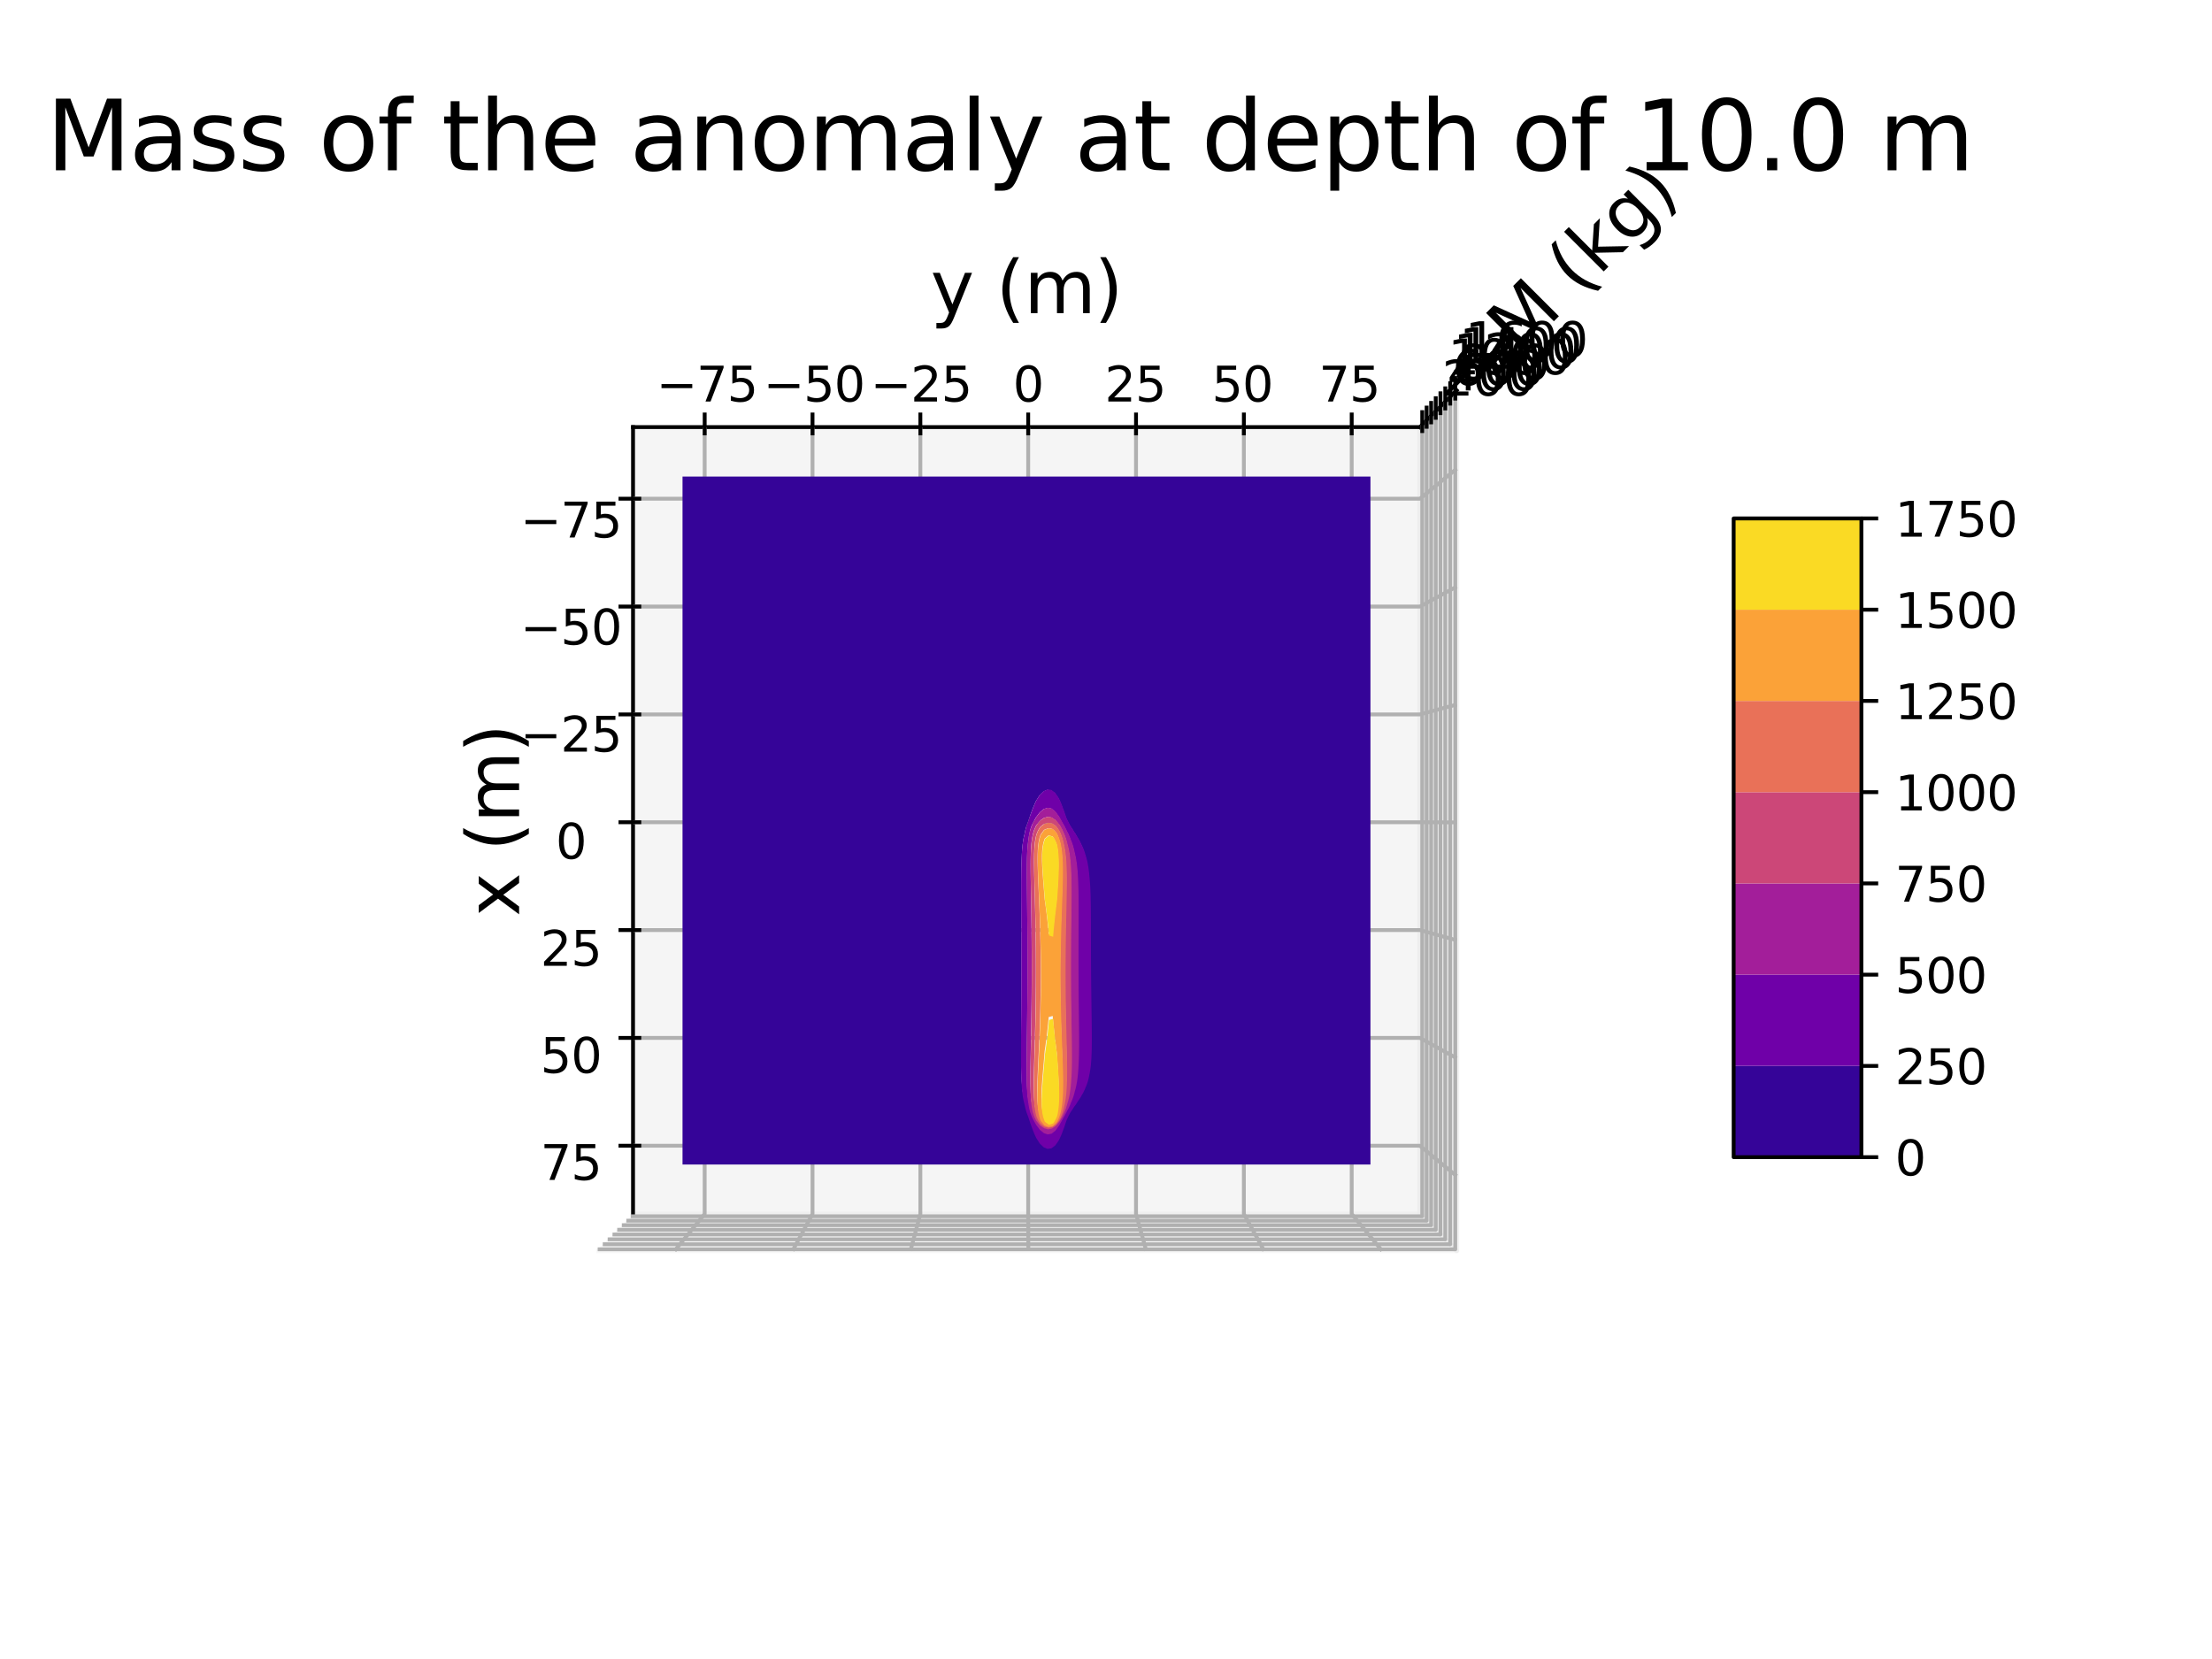 <?xml version="1.0" encoding="utf-8" standalone="no"?>
<!DOCTYPE svg PUBLIC "-//W3C//DTD SVG 1.1//EN"
  "http://www.w3.org/Graphics/SVG/1.1/DTD/svg11.dtd">
<svg xmlns:xlink="http://www.w3.org/1999/xlink" width="460.8pt" height="345.6pt" viewBox="0 0 460.8 345.6" xmlns="http://www.w3.org/2000/svg" version="1.1">
 <defs>
  <style type="text/css">*{stroke-linejoin: round; stroke-linecap: butt}</style>
 </defs>
 <g id="figure_1">
  <g id="patch_1">
   <path d="M 0 345.6 
L 460.8 345.6 
L 460.8 0 
L 0 0 
z
" style="fill: #ffffff"/>
  </g>
  <g id="patch_2">
   <path d="M 77.184 307.584 
L 343.296 307.584 
L 343.296 41.472 
L 77.184 41.472 
z
" style="fill: #ffffff"/>
  </g>
  <g id="pane3d_1">
   <g id="patch_3">
    <path d="M 131.874 252.894 
L 295.799 252.894 
L 303.459 260.555 
L 124.213 260.555 
" style="fill: #f2f2f2; opacity: 0.5; stroke: #f2f2f2; stroke-linejoin: miter"/>
   </g>
  </g>
  <g id="pane3d_2">
   <g id="patch_4">
    <path d="M 295.799 88.969 
L 295.799 252.894 
L 303.459 260.555 
L 303.459 81.309 
" style="fill: #e6e6e6; opacity: 0.5; stroke: #e6e6e6; stroke-linejoin: miter"/>
   </g>
  </g>
  <g id="pane3d_3">
   <g id="patch_5">
    <path d="M 131.874 88.969 
L 131.874 252.894 
L 295.799 252.894 
L 295.799 88.969 
" style="fill: #ececec; opacity: 0.5; stroke: #ececec; stroke-linejoin: miter"/>
   </g>
  </g>
  <g id="axis3d_1">
   <g id="line2d_1">
    <path d="M 131.874 252.894 
L 131.874 88.969 
" style="fill: none; stroke: #000000; stroke-width: 0.8; stroke-linecap: square"/>
   </g>
   <g id="text_1">
    <!-- x (m) -->
    <g transform="translate(108.138 190.912) rotate(-90) scale(0.15 -0.15)">
     <defs>
      <path id="DejaVuSans-78" d="M 3513 3500 
L 2247 1797 
L 3578 0 
L 2900 0 
L 1881 1375 
L 863 0 
L 184 0 
L 1544 1831 
L 300 3500 
L 978 3500 
L 1906 2253 
L 2834 3500 
L 3513 3500 
z
" transform="scale(0.016)"/>
      <path id="DejaVuSans-20" transform="scale(0.016)"/>
      <path id="DejaVuSans-28" d="M 1984 4856 
Q 1566 4138 1362 3434 
Q 1159 2731 1159 2009 
Q 1159 1288 1364 580 
Q 1569 -128 1984 -844 
L 1484 -844 
Q 1016 -109 783 600 
Q 550 1309 550 2009 
Q 550 2706 781 3412 
Q 1013 4119 1484 4856 
L 1984 4856 
z
" transform="scale(0.016)"/>
      <path id="DejaVuSans-6d" d="M 3328 2828 
Q 3544 3216 3844 3400 
Q 4144 3584 4550 3584 
Q 5097 3584 5394 3201 
Q 5691 2819 5691 2113 
L 5691 0 
L 5113 0 
L 5113 2094 
Q 5113 2597 4934 2840 
Q 4756 3084 4391 3084 
Q 3944 3084 3684 2787 
Q 3425 2491 3425 1978 
L 3425 0 
L 2847 0 
L 2847 2094 
Q 2847 2600 2669 2842 
Q 2491 3084 2119 3084 
Q 1678 3084 1418 2786 
Q 1159 2488 1159 1978 
L 1159 0 
L 581 0 
L 581 3500 
L 1159 3500 
L 1159 2956 
Q 1356 3278 1631 3431 
Q 1906 3584 2284 3584 
Q 2666 3584 2933 3390 
Q 3200 3197 3328 2828 
z
" transform="scale(0.016)"/>
      <path id="DejaVuSans-29" d="M 513 4856 
L 1013 4856 
Q 1481 4119 1714 3412 
Q 1947 2706 1947 2009 
Q 1947 1309 1714 600 
Q 1481 -109 1013 -844 
L 513 -844 
Q 928 -128 1133 580 
Q 1338 1288 1338 2009 
Q 1338 2731 1133 3434 
Q 928 4138 513 4856 
z
" transform="scale(0.016)"/>
     </defs>
     <use xlink:href="#DejaVuSans-78"/>
     <use xlink:href="#DejaVuSans-20" x="59.18"/>
     <use xlink:href="#DejaVuSans-28" x="90.967"/>
     <use xlink:href="#DejaVuSans-6d" x="129.98"/>
     <use xlink:href="#DejaVuSans-29" x="227.393"/>
    </g>
   </g>
   <g id="Line3DCollection_1">
    <path d="M 131.874 103.894 
L 295.799 103.894 
L 303.459 97.629 
" style="fill: none; stroke: #b0b0b0; stroke-width: 0.8"/>
    <path d="M 131.874 126.358 
L 295.799 126.358 
L 303.459 122.192 
" style="fill: none; stroke: #b0b0b0; stroke-width: 0.8"/>
    <path d="M 131.874 148.822 
L 295.799 148.822 
L 303.459 146.756 
" style="fill: none; stroke: #b0b0b0; stroke-width: 0.8"/>
    <path d="M 131.874 171.287 
L 295.799 171.287 
L 303.459 171.32 
" style="fill: none; stroke: #b0b0b0; stroke-width: 0.8"/>
    <path d="M 131.874 193.751 
L 295.799 193.751 
L 303.459 195.884 
" style="fill: none; stroke: #b0b0b0; stroke-width: 0.8"/>
    <path d="M 131.874 216.216 
L 295.799 216.216 
L 303.459 220.448 
" style="fill: none; stroke: #b0b0b0; stroke-width: 0.8"/>
    <path d="M 131.874 238.68 
L 295.799 238.68 
L 303.459 245.011 
" style="fill: none; stroke: #b0b0b0; stroke-width: 0.8"/>
   </g>
   <g id="xtick_1">
    <g id="line2d_2">
     <path d="M 133.185 103.894 
L 129.251 103.894 
" style="fill: none; stroke: #000000; stroke-width: 0.8; stroke-linecap: square"/>
    </g>
    <g id="text_2">
     <!-- −75 -->
     <g transform="translate(108.393 111.964) scale(0.1 -0.1)">
      <defs>
       <path id="DejaVuSans-2212" d="M 678 2272 
L 4684 2272 
L 4684 1741 
L 678 1741 
L 678 2272 
z
" transform="scale(0.016)"/>
       <path id="DejaVuSans-37" d="M 525 4666 
L 3525 4666 
L 3525 4397 
L 1831 0 
L 1172 0 
L 2766 4134 
L 525 4134 
L 525 4666 
z
" transform="scale(0.016)"/>
       <path id="DejaVuSans-35" d="M 691 4666 
L 3169 4666 
L 3169 4134 
L 1269 4134 
L 1269 2991 
Q 1406 3038 1543 3061 
Q 1681 3084 1819 3084 
Q 2600 3084 3056 2656 
Q 3513 2228 3513 1497 
Q 3513 744 3044 326 
Q 2575 -91 1722 -91 
Q 1428 -91 1123 -41 
Q 819 9 494 109 
L 494 744 
Q 775 591 1075 516 
Q 1375 441 1709 441 
Q 2250 441 2565 725 
Q 2881 1009 2881 1497 
Q 2881 1984 2565 2268 
Q 2250 2553 1709 2553 
Q 1456 2553 1204 2497 
Q 953 2441 691 2322 
L 691 4666 
z
" transform="scale(0.016)"/>
      </defs>
      <use xlink:href="#DejaVuSans-2212"/>
      <use xlink:href="#DejaVuSans-37" x="83.789"/>
      <use xlink:href="#DejaVuSans-35" x="147.412"/>
     </g>
    </g>
   </g>
   <g id="xtick_2">
    <g id="line2d_3">
     <path d="M 133.185 126.358 
L 129.251 126.358 
" style="fill: none; stroke: #000000; stroke-width: 0.8; stroke-linecap: square"/>
    </g>
    <g id="text_3">
     <!-- −50 -->
     <g transform="translate(108.393 134.27) scale(0.1 -0.1)">
      <defs>
       <path id="DejaVuSans-30" d="M 2034 4250 
Q 1547 4250 1301 3770 
Q 1056 3291 1056 2328 
Q 1056 1369 1301 889 
Q 1547 409 2034 409 
Q 2525 409 2770 889 
Q 3016 1369 3016 2328 
Q 3016 3291 2770 3770 
Q 2525 4250 2034 4250 
z
M 2034 4750 
Q 2819 4750 3233 4129 
Q 3647 3509 3647 2328 
Q 3647 1150 3233 529 
Q 2819 -91 2034 -91 
Q 1250 -91 836 529 
Q 422 1150 422 2328 
Q 422 3509 836 4129 
Q 1250 4750 2034 4750 
z
" transform="scale(0.016)"/>
      </defs>
      <use xlink:href="#DejaVuSans-2212"/>
      <use xlink:href="#DejaVuSans-35" x="83.789"/>
      <use xlink:href="#DejaVuSans-30" x="147.412"/>
     </g>
    </g>
   </g>
   <g id="xtick_3">
    <g id="line2d_4">
     <path d="M 133.185 148.822 
L 129.251 148.822 
" style="fill: none; stroke: #000000; stroke-width: 0.8; stroke-linecap: square"/>
    </g>
    <g id="text_4">
     <!-- −25 -->
     <g transform="translate(108.393 156.577) scale(0.1 -0.1)">
      <defs>
       <path id="DejaVuSans-32" d="M 1228 531 
L 3431 531 
L 3431 0 
L 469 0 
L 469 531 
Q 828 903 1448 1529 
Q 2069 2156 2228 2338 
Q 2531 2678 2651 2914 
Q 2772 3150 2772 3378 
Q 2772 3750 2511 3984 
Q 2250 4219 1831 4219 
Q 1534 4219 1204 4116 
Q 875 4013 500 3803 
L 500 4441 
Q 881 4594 1212 4672 
Q 1544 4750 1819 4750 
Q 2544 4750 2975 4387 
Q 3406 4025 3406 3419 
Q 3406 3131 3298 2873 
Q 3191 2616 2906 2266 
Q 2828 2175 2409 1742 
Q 1991 1309 1228 531 
z
" transform="scale(0.016)"/>
      </defs>
      <use xlink:href="#DejaVuSans-2212"/>
      <use xlink:href="#DejaVuSans-32" x="83.789"/>
      <use xlink:href="#DejaVuSans-35" x="147.412"/>
     </g>
    </g>
   </g>
   <g id="xtick_4">
    <g id="line2d_5">
     <path d="M 133.185 171.287 
L 129.251 171.287 
" style="fill: none; stroke: #000000; stroke-width: 0.8; stroke-linecap: square"/>
    </g>
    <g id="text_5">
     <!-- 0 -->
     <g transform="translate(115.764 178.883) scale(0.1 -0.1)">
      <use xlink:href="#DejaVuSans-30"/>
     </g>
    </g>
   </g>
   <g id="xtick_5">
    <g id="line2d_6">
     <path d="M 133.185 193.751 
L 129.251 193.751 
" style="fill: none; stroke: #000000; stroke-width: 0.8; stroke-linecap: square"/>
    </g>
    <g id="text_6">
     <!-- 25 -->
     <g transform="translate(112.583 201.189) scale(0.1 -0.1)">
      <use xlink:href="#DejaVuSans-32"/>
      <use xlink:href="#DejaVuSans-35" x="63.623"/>
     </g>
    </g>
   </g>
   <g id="xtick_6">
    <g id="line2d_7">
     <path d="M 133.185 216.216 
L 129.251 216.216 
" style="fill: none; stroke: #000000; stroke-width: 0.8; stroke-linecap: square"/>
    </g>
    <g id="text_7">
     <!-- 50 -->
     <g transform="translate(112.583 223.495) scale(0.1 -0.1)">
      <use xlink:href="#DejaVuSans-35"/>
      <use xlink:href="#DejaVuSans-30" x="63.623"/>
     </g>
    </g>
   </g>
   <g id="xtick_7">
    <g id="line2d_8">
     <path d="M 133.185 238.68 
L 129.251 238.68 
" style="fill: none; stroke: #000000; stroke-width: 0.8; stroke-linecap: square"/>
    </g>
    <g id="text_8">
     <!-- 75 -->
     <g transform="translate(112.583 245.801) scale(0.1 -0.1)">
      <use xlink:href="#DejaVuSans-37"/>
      <use xlink:href="#DejaVuSans-35" x="63.623"/>
     </g>
    </g>
   </g>
  </g>
  <g id="axis3d_2">
   <g id="line2d_9">
    <path d="M 295.799 88.969 
L 131.874 88.969 
" style="fill: none; stroke: #000000; stroke-width: 0.8; stroke-linecap: square"/>
   </g>
   <g id="text_9">
    <!-- y (m) -->
    <g transform="translate(193.856 65.234) scale(0.15 -0.15)">
     <defs>
      <path id="DejaVuSans-79" d="M 2059 -325 
Q 1816 -950 1584 -1140 
Q 1353 -1331 966 -1331 
L 506 -1331 
L 506 -850 
L 844 -850 
Q 1081 -850 1212 -737 
Q 1344 -625 1503 -206 
L 1606 56 
L 191 3500 
L 800 3500 
L 1894 763 
L 2988 3500 
L 3597 3500 
L 2059 -325 
z
" transform="scale(0.016)"/>
     </defs>
     <use xlink:href="#DejaVuSans-79"/>
     <use xlink:href="#DejaVuSans-20" x="59.18"/>
     <use xlink:href="#DejaVuSans-28" x="90.967"/>
     <use xlink:href="#DejaVuSans-6d" x="129.98"/>
     <use xlink:href="#DejaVuSans-29" x="227.393"/>
    </g>
   </g>
   <g id="Line3DCollection_2">
    <path d="M 140.533 260.555 
L 146.798 252.894 
L 146.798 88.969 
" style="fill: none; stroke: #b0b0b0; stroke-width: 0.8"/>
    <path d="M 165.097 260.555 
L 169.262 252.894 
L 169.262 88.969 
" style="fill: none; stroke: #b0b0b0; stroke-width: 0.8"/>
    <path d="M 189.66 260.555 
L 191.727 252.894 
L 191.727 88.969 
" style="fill: none; stroke: #b0b0b0; stroke-width: 0.8"/>
    <path d="M 214.224 260.555 
L 214.191 252.894 
L 214.191 88.969 
" style="fill: none; stroke: #b0b0b0; stroke-width: 0.8"/>
    <path d="M 238.788 260.555 
L 236.655 252.894 
L 236.655 88.969 
" style="fill: none; stroke: #b0b0b0; stroke-width: 0.8"/>
    <path d="M 263.352 260.555 
L 259.12 252.894 
L 259.12 88.969 
" style="fill: none; stroke: #b0b0b0; stroke-width: 0.8"/>
    <path d="M 287.916 260.555 
L 281.584 252.894 
L 281.584 88.969 
" style="fill: none; stroke: #b0b0b0; stroke-width: 0.8"/>
   </g>
   <g id="xtick_8">
    <g id="line2d_10">
     <path d="M 146.798 90.281 
L 146.798 86.347 
" style="fill: none; stroke: #000000; stroke-width: 0.8; stroke-linecap: square"/>
    </g>
    <g id="text_10">
     <!-- −75 -->
     <g transform="translate(136.718 83.639) scale(0.1 -0.1)">
      <use xlink:href="#DejaVuSans-2212"/>
      <use xlink:href="#DejaVuSans-37" x="83.789"/>
      <use xlink:href="#DejaVuSans-35" x="147.412"/>
     </g>
    </g>
   </g>
   <g id="xtick_9">
    <g id="line2d_11">
     <path d="M 169.262 90.281 
L 169.262 86.347 
" style="fill: none; stroke: #000000; stroke-width: 0.8; stroke-linecap: square"/>
    </g>
    <g id="text_11">
     <!-- −50 -->
     <g transform="translate(159.024 83.639) scale(0.1 -0.1)">
      <use xlink:href="#DejaVuSans-2212"/>
      <use xlink:href="#DejaVuSans-35" x="83.789"/>
      <use xlink:href="#DejaVuSans-30" x="147.412"/>
     </g>
    </g>
   </g>
   <g id="xtick_10">
    <g id="line2d_12">
     <path d="M 191.727 90.281 
L 191.727 86.347 
" style="fill: none; stroke: #000000; stroke-width: 0.8; stroke-linecap: square"/>
    </g>
    <g id="text_12">
     <!-- −25 -->
     <g transform="translate(181.33 83.639) scale(0.1 -0.1)">
      <use xlink:href="#DejaVuSans-2212"/>
      <use xlink:href="#DejaVuSans-32" x="83.789"/>
      <use xlink:href="#DejaVuSans-35" x="147.412"/>
     </g>
    </g>
   </g>
   <g id="xtick_11">
    <g id="line2d_13">
     <path d="M 214.191 90.281 
L 214.191 86.347 
" style="fill: none; stroke: #000000; stroke-width: 0.8; stroke-linecap: square"/>
    </g>
    <g id="text_13">
     <!-- 0 -->
     <g transform="translate(211.007 83.639) scale(0.1 -0.1)">
      <use xlink:href="#DejaVuSans-30"/>
     </g>
    </g>
   </g>
   <g id="xtick_12">
    <g id="line2d_14">
     <path d="M 236.655 90.281 
L 236.655 86.347 
" style="fill: none; stroke: #000000; stroke-width: 0.8; stroke-linecap: square"/>
    </g>
    <g id="text_14">
     <!-- 25 -->
     <g transform="translate(230.132 83.639) scale(0.1 -0.1)">
      <use xlink:href="#DejaVuSans-32"/>
      <use xlink:href="#DejaVuSans-35" x="63.623"/>
     </g>
    </g>
   </g>
   <g id="xtick_13">
    <g id="line2d_15">
     <path d="M 259.12 90.281 
L 259.12 86.347 
" style="fill: none; stroke: #000000; stroke-width: 0.8; stroke-linecap: square"/>
    </g>
    <g id="text_15">
     <!-- 50 -->
     <g transform="translate(252.438 83.639) scale(0.1 -0.1)">
      <use xlink:href="#DejaVuSans-35"/>
      <use xlink:href="#DejaVuSans-30" x="63.623"/>
     </g>
    </g>
   </g>
   <g id="xtick_14">
    <g id="line2d_16">
     <path d="M 281.584 90.281 
L 281.584 86.347 
" style="fill: none; stroke: #000000; stroke-width: 0.8; stroke-linecap: square"/>
    </g>
    <g id="text_16">
     <!-- 75 -->
     <g transform="translate(274.745 83.639) scale(0.1 -0.1)">
      <use xlink:href="#DejaVuSans-37"/>
      <use xlink:href="#DejaVuSans-35" x="63.623"/>
     </g>
    </g>
   </g>
  </g>
  <g id="axis3d_3">
   <g id="line2d_17">
    <path d="M 295.799 88.969 
L 303.459 81.309 
" style="fill: none; stroke: #000000; stroke-width: 0.8; stroke-linecap: square"/>
   </g>
   <g id="text_17">
    <!-- M (kg) -->
    <g transform="translate(316.435 74.186) rotate(-45) scale(0.15 -0.15)">
     <defs>
      <path id="DejaVuSans-4d" d="M 628 4666 
L 1569 4666 
L 2759 1491 
L 3956 4666 
L 4897 4666 
L 4897 0 
L 4281 0 
L 4281 4097 
L 3078 897 
L 2444 897 
L 1241 4097 
L 1241 0 
L 628 0 
L 628 4666 
z
" transform="scale(0.016)"/>
      <path id="DejaVuSans-6b" d="M 581 4863 
L 1159 4863 
L 1159 1991 
L 2875 3500 
L 3609 3500 
L 1753 1863 
L 3688 0 
L 2938 0 
L 1159 1709 
L 1159 0 
L 581 0 
L 581 4863 
z
" transform="scale(0.016)"/>
      <path id="DejaVuSans-67" d="M 2906 1791 
Q 2906 2416 2648 2759 
Q 2391 3103 1925 3103 
Q 1463 3103 1205 2759 
Q 947 2416 947 1791 
Q 947 1169 1205 825 
Q 1463 481 1925 481 
Q 2391 481 2648 825 
Q 2906 1169 2906 1791 
z
M 3481 434 
Q 3481 -459 3084 -895 
Q 2688 -1331 1869 -1331 
Q 1566 -1331 1297 -1286 
Q 1028 -1241 775 -1147 
L 775 -588 
Q 1028 -725 1275 -790 
Q 1522 -856 1778 -856 
Q 2344 -856 2625 -561 
Q 2906 -266 2906 331 
L 2906 616 
Q 2728 306 2450 153 
Q 2172 0 1784 0 
Q 1141 0 747 490 
Q 353 981 353 1791 
Q 353 2603 747 3093 
Q 1141 3584 1784 3584 
Q 2172 3584 2450 3431 
Q 2728 3278 2906 2969 
L 2906 3500 
L 3481 3500 
L 3481 434 
z
" transform="scale(0.016)"/>
     </defs>
     <use xlink:href="#DejaVuSans-4d"/>
     <use xlink:href="#DejaVuSans-20" x="86.279"/>
     <use xlink:href="#DejaVuSans-28" x="118.066"/>
     <use xlink:href="#DejaVuSans-6b" x="157.08"/>
     <use xlink:href="#DejaVuSans-67" x="214.99"/>
     <use xlink:href="#DejaVuSans-29" x="278.467"/>
    </g>
   </g>
   <g id="Line3DCollection_3">
    <path d="M 296.278 88.49 
L 296.278 253.374 
L 131.394 253.374 
" style="fill: none; stroke: #b0b0b0; stroke-width: 0.8"/>
    <path d="M 297.195 87.573 
L 297.195 254.291 
L 130.477 254.291 
" style="fill: none; stroke: #b0b0b0; stroke-width: 0.8"/>
    <path d="M 298.133 86.635 
L 298.133 255.229 
L 129.539 255.229 
" style="fill: none; stroke: #b0b0b0; stroke-width: 0.8"/>
    <path d="M 299.092 85.676 
L 299.092 256.188 
L 128.58 256.188 
" style="fill: none; stroke: #b0b0b0; stroke-width: 0.8"/>
    <path d="M 300.074 84.694 
L 300.074 257.169 
L 127.599 257.169 
" style="fill: none; stroke: #b0b0b0; stroke-width: 0.8"/>
    <path d="M 301.078 83.69 
L 301.078 258.174 
L 126.594 258.174 
" style="fill: none; stroke: #b0b0b0; stroke-width: 0.8"/>
    <path d="M 302.106 82.662 
L 302.106 259.202 
L 125.566 259.202 
" style="fill: none; stroke: #b0b0b0; stroke-width: 0.8"/>
    <path d="M 303.158 81.61 
L 303.158 260.254 
L 124.514 260.254 
" style="fill: none; stroke: #b0b0b0; stroke-width: 0.8"/>
   </g>
   <g id="xtick_15">
    <g id="line2d_18">
     <path d="M 296.278 89.809 
L 296.278 85.852 
" style="fill: none; stroke: #000000; stroke-width: 0.8; stroke-linecap: square"/>
    </g>
    <g id="text_18">
     <!-- 200 -->
     <g transform="translate(300.415 82.408) scale(0.1 -0.1)">
      <use xlink:href="#DejaVuSans-32"/>
      <use xlink:href="#DejaVuSans-30" x="63.623"/>
      <use xlink:href="#DejaVuSans-30" x="127.246"/>
     </g>
    </g>
   </g>
   <g id="xtick_16">
    <g id="line2d_19">
     <path d="M 297.195 88.907 
L 297.195 84.905 
" style="fill: none; stroke: #000000; stroke-width: 0.8; stroke-linecap: square"/>
    </g>
    <g id="text_19">
     <!-- 400 -->
     <g transform="translate(301.484 81.338) scale(0.1 -0.1)">
      <defs>
       <path id="DejaVuSans-34" d="M 2419 4116 
L 825 1625 
L 2419 1625 
L 2419 4116 
z
M 2253 4666 
L 3047 4666 
L 3047 1625 
L 3713 1625 
L 3713 1100 
L 3047 1100 
L 3047 0 
L 2419 0 
L 2419 1100 
L 313 1100 
L 313 1709 
L 2253 4666 
z
" transform="scale(0.016)"/>
      </defs>
      <use xlink:href="#DejaVuSans-34"/>
      <use xlink:href="#DejaVuSans-30" x="63.623"/>
      <use xlink:href="#DejaVuSans-30" x="127.246"/>
     </g>
    </g>
   </g>
   <g id="xtick_17">
    <g id="line2d_20">
     <path d="M 298.133 87.984 
L 298.133 83.937 
" style="fill: none; stroke: #000000; stroke-width: 0.8; stroke-linecap: square"/>
    </g>
    <g id="text_20">
     <!-- 600 -->
     <g transform="translate(302.578 80.245) scale(0.1 -0.1)">
      <defs>
       <path id="DejaVuSans-36" d="M 2113 2584 
Q 1688 2584 1439 2293 
Q 1191 2003 1191 1497 
Q 1191 994 1439 701 
Q 1688 409 2113 409 
Q 2538 409 2786 701 
Q 3034 994 3034 1497 
Q 3034 2003 2786 2293 
Q 2538 2584 2113 2584 
z
M 3366 4563 
L 3366 3988 
Q 3128 4100 2886 4159 
Q 2644 4219 2406 4219 
Q 1781 4219 1451 3797 
Q 1122 3375 1075 2522 
Q 1259 2794 1537 2939 
Q 1816 3084 2150 3084 
Q 2853 3084 3261 2657 
Q 3669 2231 3669 1497 
Q 3669 778 3244 343 
Q 2819 -91 2113 -91 
Q 1303 -91 875 529 
Q 447 1150 447 2328 
Q 447 3434 972 4092 
Q 1497 4750 2381 4750 
Q 2619 4750 2861 4703 
Q 3103 4656 3366 4563 
z
" transform="scale(0.016)"/>
      </defs>
      <use xlink:href="#DejaVuSans-36"/>
      <use xlink:href="#DejaVuSans-30" x="63.623"/>
      <use xlink:href="#DejaVuSans-30" x="127.246"/>
     </g>
    </g>
   </g>
   <g id="xtick_18">
    <g id="line2d_21">
     <path d="M 299.092 87.04 
L 299.092 82.947 
" style="fill: none; stroke: #000000; stroke-width: 0.8; stroke-linecap: square"/>
    </g>
    <g id="text_21">
     <!-- 800 -->
     <g transform="translate(303.696 79.126) scale(0.1 -0.1)">
      <defs>
       <path id="DejaVuSans-38" d="M 2034 2216 
Q 1584 2216 1326 1975 
Q 1069 1734 1069 1313 
Q 1069 891 1326 650 
Q 1584 409 2034 409 
Q 2484 409 2743 651 
Q 3003 894 3003 1313 
Q 3003 1734 2745 1975 
Q 2488 2216 2034 2216 
z
M 1403 2484 
Q 997 2584 770 2862 
Q 544 3141 544 3541 
Q 544 4100 942 4425 
Q 1341 4750 2034 4750 
Q 2731 4750 3128 4425 
Q 3525 4100 3525 3541 
Q 3525 3141 3298 2862 
Q 3072 2584 2669 2484 
Q 3125 2378 3379 2068 
Q 3634 1759 3634 1313 
Q 3634 634 3220 271 
Q 2806 -91 2034 -91 
Q 1263 -91 848 271 
Q 434 634 434 1313 
Q 434 1759 690 2068 
Q 947 2378 1403 2484 
z
M 1172 3481 
Q 1172 3119 1398 2916 
Q 1625 2713 2034 2713 
Q 2441 2713 2670 2916 
Q 2900 3119 2900 3481 
Q 2900 3844 2670 4047 
Q 2441 4250 2034 4250 
Q 1625 4250 1398 4047 
Q 1172 3844 1172 3481 
z
" transform="scale(0.016)"/>
      </defs>
      <use xlink:href="#DejaVuSans-38"/>
      <use xlink:href="#DejaVuSans-30" x="63.623"/>
      <use xlink:href="#DejaVuSans-30" x="127.246"/>
     </g>
    </g>
   </g>
   <g id="xtick_19">
    <g id="line2d_22">
     <path d="M 300.074 86.074 
L 300.074 81.935 
" style="fill: none; stroke: #000000; stroke-width: 0.8; stroke-linecap: square"/>
    </g>
    <g id="text_22">
     <!-- 1000 -->
     <g transform="translate(301.659 77.982) scale(0.1 -0.1)">
      <defs>
       <path id="DejaVuSans-31" d="M 794 531 
L 1825 531 
L 1825 4091 
L 703 3866 
L 703 4441 
L 1819 4666 
L 2450 4666 
L 2450 531 
L 3481 531 
L 3481 0 
L 794 0 
L 794 531 
z
" transform="scale(0.016)"/>
      </defs>
      <use xlink:href="#DejaVuSans-31"/>
      <use xlink:href="#DejaVuSans-30" x="63.623"/>
      <use xlink:href="#DejaVuSans-30" x="127.246"/>
      <use xlink:href="#DejaVuSans-30" x="190.869"/>
     </g>
    </g>
   </g>
   <g id="xtick_20">
    <g id="line2d_23">
     <path d="M 301.078 85.086 
L 301.078 80.898 
" style="fill: none; stroke: #000000; stroke-width: 0.8; stroke-linecap: square"/>
    </g>
    <g id="text_23">
     <!-- 1200 -->
     <g transform="translate(302.83 76.811) scale(0.1 -0.1)">
      <use xlink:href="#DejaVuSans-31"/>
      <use xlink:href="#DejaVuSans-32" x="63.623"/>
      <use xlink:href="#DejaVuSans-30" x="127.246"/>
      <use xlink:href="#DejaVuSans-30" x="190.869"/>
     </g>
    </g>
   </g>
   <g id="xtick_21">
    <g id="line2d_24">
     <path d="M 302.106 84.074 
L 302.106 79.838 
" style="fill: none; stroke: #000000; stroke-width: 0.8; stroke-linecap: square"/>
    </g>
    <g id="text_24">
     <!-- 1400 -->
     <g transform="translate(304.029 75.613) scale(0.1 -0.1)">
      <use xlink:href="#DejaVuSans-31"/>
      <use xlink:href="#DejaVuSans-34" x="63.623"/>
      <use xlink:href="#DejaVuSans-30" x="127.246"/>
      <use xlink:href="#DejaVuSans-30" x="190.869"/>
     </g>
    </g>
   </g>
   <g id="xtick_22">
    <g id="line2d_25">
     <path d="M 303.158 83.039 
L 303.158 78.751 
" style="fill: none; stroke: #000000; stroke-width: 0.8; stroke-linecap: square"/>
    </g>
    <g id="text_25">
     <!-- 1600 -->
     <g transform="translate(305.256 74.386) scale(0.1 -0.1)">
      <use xlink:href="#DejaVuSans-31"/>
      <use xlink:href="#DejaVuSans-36" x="63.623"/>
      <use xlink:href="#DejaVuSans-30" x="127.246"/>
      <use xlink:href="#DejaVuSans-30" x="190.869"/>
     </g>
    </g>
   </g>
  </g>
  <g id="axes_1">
   <g id="Poly3DCollection_1">
    <path d="M 142.183 100.062 
L 142.183 100.845 
L 142.183 101.628 
L 142.183 102.411 
L 142.183 103.194 
L 142.183 103.977 
L 142.183 104.76 
L 142.183 105.543 
L 142.183 106.326 
L 142.183 107.109 
L 142.183 107.893 
L 142.183 108.676 
L 142.183 109.459 
L 142.183 110.242 
L 142.183 111.025 
L 142.183 111.808 
L 142.183 112.591 
L 142.183 113.374 
L 142.183 114.157 
L 142.183 114.94 
L 142.183 115.723 
L 142.183 116.507 
L 142.183 117.29 
L 142.183 118.073 
L 142.183 118.856 
L 142.183 119.639 
L 142.183 120.422 
L 142.183 121.205 
L 142.183 121.988 
L 142.183 122.771 
L 142.183 123.554 
L 142.183 124.338 
L 142.183 125.121 
L 142.183 125.904 
L 142.183 126.687 
L 142.183 127.47 
L 142.183 128.253 
L 142.183 129.036 
L 142.183 129.819 
L 142.183 130.602 
L 142.183 131.385 
L 142.183 132.169 
L 142.183 132.952 
L 142.183 133.735 
L 142.183 134.518 
L 142.183 135.301 
L 142.183 136.084 
L 142.183 136.867 
L 142.183 137.65 
L 142.183 138.433 
L 142.183 139.216 
L 142.183 140 
L 142.183 140.783 
L 142.183 141.566 
L 142.183 142.349 
L 142.183 143.132 
L 142.183 143.915 
L 142.183 144.698 
L 142.183 145.481 
L 142.183 146.264 
L 142.183 147.047 
L 142.183 147.831 
L 142.183 148.614 
L 142.183 149.397 
L 142.183 150.18 
L 142.183 150.963 
L 142.183 151.746 
L 142.183 152.529 
L 142.183 153.312 
L 142.183 154.095 
L 142.183 154.878 
L 142.183 155.661 
L 142.183 156.445 
L 142.183 157.228 
L 142.183 158.011 
L 142.183 158.794 
L 142.183 159.577 
L 142.183 160.36 
L 142.183 161.143 
L 142.183 161.926 
L 142.183 162.709 
L 142.183 163.492 
L 142.183 164.276 
L 142.183 165.059 
L 142.183 165.842 
L 142.183 166.625 
L 142.183 167.408 
L 142.183 168.191 
L 142.183 168.974 
L 142.183 169.757 
L 142.183 170.54 
L 142.183 171.323 
L 142.183 172.107 
L 142.183 172.89 
L 142.183 173.673 
L 142.183 174.456 
L 142.183 175.239 
L 142.183 176.022 
L 142.183 176.805 
L 142.183 177.588 
L 142.183 178.371 
L 142.183 179.154 
L 142.183 179.938 
L 142.183 180.721 
L 142.183 181.504 
L 142.183 182.287 
L 142.183 183.07 
L 142.183 183.853 
L 142.183 184.636 
L 142.183 185.419 
L 142.183 186.202 
L 142.183 186.985 
L 142.183 187.768 
L 142.183 188.552 
L 142.183 189.335 
L 142.183 190.118 
L 142.183 190.901 
L 142.183 191.684 
L 142.183 192.467 
L 142.183 193.25 
L 142.183 194.033 
L 142.183 194.816 
L 142.183 195.599 
L 142.183 196.383 
L 142.183 197.166 
L 142.183 197.949 
L 142.183 198.732 
L 142.183 199.515 
L 142.183 200.298 
L 142.183 201.081 
L 142.183 201.864 
L 142.183 202.647 
L 142.183 203.43 
L 142.183 204.214 
L 142.183 204.997 
L 142.183 205.78 
L 142.183 206.563 
L 142.183 207.346 
L 142.183 208.129 
L 142.183 208.912 
L 142.183 209.695 
L 142.183 210.478 
L 142.183 211.261 
L 142.183 212.045 
L 142.183 212.828 
L 142.183 213.611 
L 142.183 214.394 
L 142.183 215.177 
L 142.183 215.96 
L 142.183 216.743 
L 142.183 217.526 
L 142.183 218.309 
L 142.183 219.092 
L 142.183 219.876 
L 142.183 220.659 
L 142.183 221.442 
L 142.183 222.225 
L 142.183 223.008 
L 142.183 223.791 
L 142.183 224.574 
L 142.183 225.357 
L 142.183 226.14 
L 142.183 226.923 
L 142.183 227.706 
L 142.183 228.49 
L 142.183 229.273 
L 142.183 230.056 
L 142.183 230.839 
L 142.183 231.622 
L 142.183 232.405 
L 142.183 233.188 
L 142.183 233.971 
L 142.183 234.754 
L 142.183 235.537 
L 142.183 236.321 
L 142.183 237.104 
L 142.183 237.887 
L 142.183 238.67 
L 142.183 239.453 
L 142.183 240.236 
L 142.183 241.019 
L 142.183 241.802 
L 142.183 242.585 
L 142.966 242.585 
L 143.749 242.585 
L 144.532 242.585 
L 145.315 242.585 
L 146.098 242.585 
L 146.881 242.585 
L 147.664 242.585 
L 148.447 242.585 
L 149.231 242.585 
L 150.014 242.585 
L 150.797 242.585 
L 151.58 242.585 
L 152.363 242.585 
L 153.146 242.585 
L 153.929 242.585 
L 154.712 242.585 
L 155.495 242.585 
L 156.278 242.585 
L 157.062 242.585 
L 157.845 242.585 
L 158.628 242.585 
L 159.411 242.585 
L 160.194 242.585 
L 160.977 242.585 
L 161.76 242.585 
L 162.543 242.585 
L 163.326 242.585 
L 164.109 242.585 
L 164.892 242.585 
L 165.676 242.585 
L 166.459 242.585 
L 167.242 242.585 
L 168.025 242.585 
L 168.808 242.585 
L 169.591 242.585 
L 170.374 242.585 
L 171.157 242.585 
L 171.94 242.585 
L 172.723 242.585 
L 173.507 242.585 
L 174.29 242.585 
L 175.073 242.585 
L 175.856 242.585 
L 176.639 242.585 
L 177.422 242.585 
L 178.205 242.585 
L 178.988 242.585 
L 179.771 242.585 
L 180.554 242.585 
L 181.338 242.585 
L 182.121 242.585 
L 182.904 242.585 
L 183.687 242.585 
L 184.47 242.585 
L 185.253 242.585 
L 186.036 242.585 
L 186.819 242.585 
L 187.602 242.585 
L 188.385 242.585 
L 189.169 242.585 
L 189.952 242.585 
L 190.735 242.585 
L 191.518 242.585 
L 192.301 242.585 
L 193.084 242.585 
L 193.867 242.585 
L 194.65 242.585 
L 195.433 242.585 
L 196.216 242.585 
L 197 242.585 
L 197.783 242.585 
L 198.566 242.585 
L 199.349 242.585 
L 200.132 242.585 
L 200.915 242.585 
L 201.698 242.585 
L 202.481 242.585 
L 203.264 242.585 
L 204.047 242.585 
L 204.83 242.585 
L 205.614 242.585 
L 206.397 242.585 
L 207.18 242.585 
L 207.963 242.585 
L 208.746 242.585 
L 209.529 242.585 
L 210.312 242.585 
L 211.095 242.585 
L 211.878 242.585 
L 212.661 242.585 
L 213.445 242.585 
L 214.228 242.585 
L 215.011 242.585 
L 215.794 242.585 
L 216.577 242.585 
L 217.36 242.585 
L 218.143 242.585 
L 218.926 242.585 
L 219.709 242.585 
L 220.492 242.585 
L 221.276 242.585 
L 222.059 242.585 
L 222.842 242.585 
L 223.625 242.585 
L 224.408 242.585 
L 225.191 242.585 
L 225.974 242.585 
L 226.757 242.585 
L 227.54 242.585 
L 228.323 242.585 
L 229.107 242.585 
L 229.89 242.585 
L 230.673 242.585 
L 231.456 242.585 
L 232.239 242.585 
L 233.022 242.585 
L 233.805 242.585 
L 234.588 242.585 
L 235.371 242.585 
L 236.154 242.585 
L 236.937 242.585 
L 237.721 242.585 
L 238.504 242.585 
L 239.287 242.585 
L 240.07 242.585 
L 240.853 242.585 
L 241.636 242.585 
L 242.419 242.585 
L 243.202 242.585 
L 243.985 242.585 
L 244.768 242.585 
L 245.552 242.585 
L 246.335 242.585 
L 247.118 242.585 
L 247.901 242.585 
L 248.684 242.585 
L 249.467 242.585 
L 250.25 242.585 
L 251.033 242.585 
L 251.816 242.585 
L 252.599 242.585 
L 253.383 242.585 
L 254.166 242.585 
L 254.949 242.585 
L 255.732 242.585 
L 256.515 242.585 
L 257.298 242.585 
L 258.081 242.585 
L 258.864 242.585 
L 259.647 242.585 
L 260.43 242.585 
L 261.214 242.585 
L 261.997 242.585 
L 262.78 242.585 
L 263.563 242.585 
L 264.346 242.585 
L 265.129 242.585 
L 265.912 242.585 
L 266.695 242.585 
L 267.478 242.585 
L 268.261 242.585 
L 269.045 242.585 
L 269.828 242.585 
L 270.611 242.585 
L 271.394 242.585 
L 272.177 242.585 
L 272.96 242.585 
L 273.743 242.585 
L 274.526 242.585 
L 275.309 242.585 
L 276.092 242.585 
L 276.875 242.585 
L 277.659 242.585 
L 278.442 242.585 
L 279.225 242.585 
L 280.008 242.585 
L 280.791 242.585 
L 281.574 242.585 
L 282.357 242.585 
L 283.14 242.585 
L 283.923 242.585 
L 284.706 242.585 
L 285.49 242.585 
L 285.49 241.802 
L 285.49 241.019 
L 285.49 240.236 
L 285.49 239.453 
L 285.49 238.67 
L 285.49 237.887 
L 285.49 237.104 
L 285.49 236.321 
L 285.49 235.537 
L 285.49 234.754 
L 285.49 233.971 
L 285.49 233.188 
L 285.49 232.405 
L 285.49 231.622 
L 285.49 230.839 
L 285.49 230.056 
L 285.49 229.273 
L 285.49 228.49 
L 285.49 227.706 
L 285.49 226.923 
L 285.49 226.14 
L 285.49 225.357 
L 285.49 224.574 
L 285.49 223.791 
L 285.49 223.008 
L 285.49 222.225 
L 285.49 221.442 
L 285.49 220.659 
L 285.49 219.876 
L 285.49 219.092 
L 285.49 218.309 
L 285.49 217.526 
L 285.49 216.743 
L 285.49 215.96 
L 285.49 215.177 
L 285.49 214.394 
L 285.49 213.611 
L 285.49 212.828 
L 285.49 212.045 
L 285.49 211.261 
L 285.49 210.478 
L 285.49 209.695 
L 285.49 208.912 
L 285.49 208.129 
L 285.49 207.346 
L 285.49 206.563 
L 285.49 205.78 
L 285.49 204.997 
L 285.49 204.214 
L 285.49 203.43 
L 285.49 202.647 
L 285.49 201.864 
L 285.49 201.081 
L 285.49 200.298 
L 285.49 199.515 
L 285.49 198.732 
L 285.49 197.949 
L 285.49 197.166 
L 285.49 196.383 
L 285.49 195.599 
L 285.49 194.816 
L 285.49 194.033 
L 285.49 193.25 
L 285.49 192.467 
L 285.49 191.684 
L 285.49 190.901 
L 285.49 190.118 
L 285.49 189.335 
L 285.49 188.552 
L 285.49 187.768 
L 285.49 186.985 
L 285.49 186.202 
L 285.49 185.419 
L 285.49 184.636 
L 285.49 183.853 
L 285.49 183.07 
L 285.49 182.287 
L 285.49 181.504 
L 285.49 180.721 
L 285.49 179.938 
L 285.49 179.154 
L 285.49 178.371 
L 285.49 177.588 
L 285.49 176.805 
L 285.49 176.022 
L 285.49 175.239 
L 285.49 174.456 
L 285.49 173.673 
L 285.49 172.89 
L 285.49 172.107 
L 285.49 171.323 
L 285.49 170.54 
L 285.49 169.757 
L 285.49 168.974 
L 285.49 168.191 
L 285.49 167.408 
L 285.49 166.625 
L 285.49 165.842 
L 285.49 165.059 
L 285.49 164.276 
L 285.49 163.492 
L 285.49 162.709 
L 285.49 161.926 
L 285.49 161.143 
L 285.49 160.36 
L 285.49 159.577 
L 285.49 158.794 
L 285.49 158.011 
L 285.49 157.228 
L 285.49 156.445 
L 285.49 155.661 
L 285.49 154.878 
L 285.49 154.095 
L 285.49 153.312 
L 285.49 152.529 
L 285.49 151.746 
L 285.49 150.963 
L 285.49 150.18 
L 285.49 149.397 
L 285.49 148.614 
L 285.49 147.831 
L 285.49 147.047 
L 285.49 146.264 
L 285.49 145.481 
L 285.49 144.698 
L 285.49 143.915 
L 285.49 143.132 
L 285.49 142.349 
L 285.49 141.566 
L 285.49 140.783 
L 285.49 140 
L 285.49 139.216 
L 285.49 138.433 
L 285.49 137.65 
L 285.49 136.867 
L 285.49 136.084 
L 285.49 135.301 
L 285.49 134.518 
L 285.49 133.735 
L 285.49 132.952 
L 285.49 132.169 
L 285.49 131.385 
L 285.49 130.602 
L 285.49 129.819 
L 285.49 129.036 
L 285.49 128.253 
L 285.49 127.47 
L 285.49 126.687 
L 285.49 125.904 
L 285.49 125.121 
L 285.49 124.338 
L 285.49 123.554 
L 285.49 122.771 
L 285.49 121.988 
L 285.49 121.205 
L 285.49 120.422 
L 285.49 119.639 
L 285.49 118.856 
L 285.49 118.073 
L 285.49 117.29 
L 285.49 116.507 
L 285.49 115.723 
L 285.49 114.94 
L 285.49 114.157 
L 285.49 113.374 
L 285.49 112.591 
L 285.49 111.808 
L 285.49 111.025 
L 285.49 110.242 
L 285.49 109.459 
L 285.49 108.676 
L 285.49 107.893 
L 285.49 107.109 
L 285.49 106.326 
L 285.49 105.543 
L 285.49 104.76 
L 285.49 103.977 
L 285.49 103.194 
L 285.49 102.411 
L 285.49 101.628 
L 285.49 100.845 
L 285.49 100.062 
L 285.49 99.278 
L 284.706 99.278 
L 283.923 99.278 
L 283.14 99.278 
L 282.357 99.278 
L 281.574 99.278 
L 280.791 99.278 
L 280.008 99.278 
L 279.225 99.278 
L 278.442 99.278 
L 277.659 99.278 
L 276.875 99.278 
L 276.092 99.278 
L 275.309 99.278 
L 274.526 99.278 
L 273.743 99.278 
L 272.96 99.278 
L 272.177 99.278 
L 271.394 99.278 
L 270.611 99.278 
L 269.828 99.278 
L 269.045 99.278 
L 268.261 99.278 
L 267.478 99.278 
L 266.695 99.278 
L 265.912 99.278 
L 265.129 99.278 
L 264.346 99.278 
L 263.563 99.278 
L 262.78 99.278 
L 261.997 99.278 
L 261.214 99.278 
L 260.43 99.278 
L 259.647 99.278 
L 258.864 99.278 
L 258.081 99.278 
L 257.298 99.278 
L 256.515 99.278 
L 255.732 99.278 
L 254.949 99.278 
L 254.166 99.278 
L 253.383 99.278 
L 252.599 99.278 
L 251.816 99.278 
L 251.033 99.278 
L 250.25 99.278 
L 249.467 99.278 
L 248.684 99.278 
L 247.901 99.278 
L 247.118 99.278 
L 246.335 99.278 
L 245.552 99.278 
L 244.768 99.278 
L 243.985 99.278 
L 243.202 99.278 
L 242.419 99.278 
L 241.636 99.278 
L 240.853 99.278 
L 240.07 99.278 
L 239.287 99.278 
L 238.504 99.278 
L 237.721 99.278 
L 236.937 99.278 
L 236.154 99.278 
L 235.371 99.278 
L 234.588 99.278 
L 233.805 99.278 
L 233.022 99.278 
L 232.239 99.278 
L 231.456 99.278 
L 230.673 99.278 
L 229.89 99.278 
L 229.107 99.278 
L 228.323 99.278 
L 227.54 99.278 
L 226.757 99.278 
L 225.974 99.278 
L 225.191 99.278 
L 224.408 99.278 
L 223.625 99.278 
L 222.842 99.278 
L 222.059 99.278 
L 221.276 99.278 
L 220.492 99.278 
L 219.709 99.278 
L 218.926 99.278 
L 218.143 99.278 
L 217.36 99.278 
L 216.577 99.278 
L 215.794 99.278 
L 215.011 99.278 
L 214.228 99.278 
L 213.445 99.278 
L 212.661 99.278 
L 211.878 99.278 
L 211.095 99.278 
L 210.312 99.278 
L 209.529 99.278 
L 208.746 99.278 
L 207.963 99.278 
L 207.18 99.278 
L 206.397 99.278 
L 205.614 99.278 
L 204.83 99.278 
L 204.047 99.278 
L 203.264 99.278 
L 202.481 99.278 
L 201.698 99.278 
L 200.915 99.278 
L 200.132 99.278 
L 199.349 99.278 
L 198.566 99.278 
L 197.783 99.278 
L 197 99.278 
L 196.216 99.278 
L 195.433 99.278 
L 194.65 99.278 
L 193.867 99.278 
L 193.084 99.278 
L 192.301 99.278 
L 191.518 99.278 
L 190.735 99.278 
L 189.952 99.278 
L 189.169 99.278 
L 188.385 99.278 
L 187.602 99.278 
L 186.819 99.278 
L 186.036 99.278 
L 185.253 99.278 
L 184.47 99.278 
L 183.687 99.278 
L 182.904 99.278 
L 182.121 99.278 
L 181.338 99.278 
L 180.554 99.278 
L 179.771 99.278 
L 178.988 99.278 
L 178.205 99.278 
L 177.422 99.278 
L 176.639 99.278 
L 175.856 99.278 
L 175.073 99.278 
L 174.29 99.278 
L 173.507 99.278 
L 172.723 99.278 
L 171.94 99.278 
L 171.157 99.278 
L 170.374 99.278 
L 169.591 99.278 
L 168.808 99.278 
L 168.025 99.278 
L 167.242 99.278 
L 166.459 99.278 
L 165.676 99.278 
L 164.892 99.278 
L 164.109 99.278 
L 163.326 99.278 
L 162.543 99.278 
L 161.76 99.278 
L 160.977 99.278 
L 160.194 99.278 
L 159.411 99.278 
L 158.628 99.278 
L 157.845 99.278 
L 157.062 99.278 
L 156.278 99.278 
L 155.495 99.278 
L 154.712 99.278 
L 153.929 99.278 
L 153.146 99.278 
L 152.363 99.278 
L 151.58 99.278 
L 150.797 99.278 
L 150.014 99.278 
L 149.231 99.278 
L 148.447 99.278 
L 147.664 99.278 
L 146.881 99.278 
L 146.098 99.278 
L 145.315 99.278 
L 144.532 99.278 
L 143.749 99.278 
L 142.966 99.278 
L 142.183 99.278 
z
M 213.445 173.708 
L 213.45 173.673 
L 213.606 172.89 
L 213.82 172.107 
L 214.104 171.323 
L 214.228 171.004 
L 214.381 170.54 
L 214.646 169.757 
L 214.936 168.974 
L 215.011 168.767 
L 215.235 168.191 
L 215.567 167.408 
L 215.794 166.91 
L 215.965 166.625 
L 216.456 165.842 
L 216.577 165.652 
L 217.189 165.059 
L 217.36 164.889 
L 218.143 164.551 
L 218.926 164.636 
L 219.507 165.059 
L 219.709 165.204 
L 220.167 165.842 
L 220.492 166.349 
L 220.627 166.625 
L 220.98 167.408 
L 221.271 168.191 
L 221.276 168.203 
L 221.565 168.974 
L 221.834 169.757 
L 222.059 170.404 
L 222.115 170.54 
L 222.513 171.323 
L 222.842 171.958 
L 222.938 172.107 
L 223.448 172.89 
L 223.625 173.207 
L 223.955 173.673 
L 224.398 174.456 
L 224.408 174.477 
L 224.863 175.239 
L 225.191 175.971 
L 225.22 176.022 
L 225.578 176.805 
L 225.848 177.588 
L 225.974 178.056 
L 226.082 178.371 
L 226.291 179.154 
L 226.453 179.938 
L 226.578 180.721 
L 226.676 181.504 
L 226.753 182.287 
L 226.757 182.344 
L 226.829 183.07 
L 226.889 183.853 
L 226.936 184.636 
L 226.972 185.419 
L 226.999 186.202 
L 227.021 186.985 
L 227.037 187.768 
L 227.049 188.552 
L 227.058 189.335 
L 227.064 190.118 
L 227.069 190.901 
L 227.072 191.684 
L 227.074 192.467 
L 227.076 193.25 
L 227.077 194.033 
L 227.078 194.816 
L 227.08 195.599 
L 227.081 196.383 
L 227.083 197.166 
L 227.085 197.949 
L 227.088 198.732 
L 227.091 199.515 
L 227.095 200.298 
L 227.1 201.081 
L 227.105 201.864 
L 227.111 202.647 
L 227.118 203.43 
L 227.126 204.214 
L 227.134 204.997 
L 227.143 205.78 
L 227.152 206.563 
L 227.162 207.346 
L 227.173 208.129 
L 227.184 208.912 
L 227.195 209.695 
L 227.206 210.478 
L 227.217 211.261 
L 227.228 212.045 
L 227.238 212.828 
L 227.246 213.611 
L 227.253 214.394 
L 227.257 215.177 
L 227.258 215.96 
L 227.255 216.743 
L 227.246 217.526 
L 227.229 218.309 
L 227.204 219.092 
L 227.165 219.876 
L 227.11 220.659 
L 227.034 221.442 
L 226.93 222.225 
L 226.788 223.008 
L 226.757 223.139 
L 226.633 223.791 
L 226.433 224.574 
L 226.162 225.357 
L 225.974 225.767 
L 225.837 226.14 
L 225.46 226.923 
L 225.191 227.348 
L 225.011 227.706 
L 224.5 228.49 
L 224.408 228.606 
L 223.989 229.273 
L 223.625 229.75 
L 223.44 230.056 
L 222.907 230.839 
L 222.842 230.941 
L 222.494 231.622 
L 222.115 232.405 
L 222.059 232.549 
L 221.846 233.188 
L 221.585 233.971 
L 221.291 234.754 
L 221.276 234.796 
L 220.994 235.537 
L 220.635 236.321 
L 220.492 236.606 
L 220.166 237.104 
L 219.709 237.732 
L 219.492 237.887 
L 218.926 238.297 
L 218.143 238.388 
L 217.36 238.061 
L 217.18 237.887 
L 216.577 237.313 
L 216.442 237.104 
L 215.948 236.321 
L 215.794 236.067 
L 215.552 235.537 
L 215.223 234.754 
L 215.011 234.206 
L 214.927 233.971 
L 214.645 233.188 
L 214.388 232.405 
L 214.228 231.909 
L 214.12 231.622 
L 213.831 230.839 
L 213.607 230.056 
L 213.445 229.289 
L 213.439 229.273 
L 213.235 228.49 
L 213.089 227.706 
L 212.982 226.923 
L 212.904 226.14 
L 212.845 225.357 
L 212.802 224.574 
L 212.771 223.791 
L 212.748 223.008 
L 212.732 222.225 
L 212.721 221.442 
L 212.713 220.659 
L 212.709 219.876 
L 212.708 219.092 
L 212.708 218.309 
L 212.71 217.526 
L 212.713 216.743 
L 212.716 215.96 
L 212.721 215.177 
L 212.725 214.394 
L 212.73 213.611 
L 212.735 212.828 
L 212.74 212.045 
L 212.744 211.261 
L 212.749 210.478 
L 212.754 209.695 
L 212.758 208.912 
L 212.762 208.129 
L 212.766 207.346 
L 212.769 206.563 
L 212.772 205.78 
L 212.775 204.997 
L 212.778 204.214 
L 212.78 203.43 
L 212.781 202.647 
L 212.783 201.864 
L 212.784 201.081 
L 212.784 200.298 
L 212.784 199.515 
L 212.784 198.732 
L 212.784 197.949 
L 212.783 197.166 
L 212.782 196.383 
L 212.78 195.599 
L 212.778 194.816 
L 212.776 194.033 
L 212.773 193.25 
L 212.771 192.467 
L 212.768 191.684 
L 212.765 190.901 
L 212.762 190.118 
L 212.759 189.335 
L 212.756 188.552 
L 212.753 187.768 
L 212.75 186.985 
L 212.748 186.202 
L 212.747 185.419 
L 212.747 184.636 
L 212.748 183.853 
L 212.751 183.07 
L 212.756 182.287 
L 212.764 181.504 
L 212.776 180.721 
L 212.792 179.938 
L 212.815 179.154 
L 212.847 178.371 
L 212.888 177.588 
L 212.945 176.805 
L 213.02 176.022 
L 213.122 175.239 
L 213.261 174.456 
z
" clip-path="url(#pbf0f85a482)" style="fill: #350498"/>
   </g>
   <g id="text_26">
    <!-- Mass of the anomaly at depth of 10.0 m -->
    <g transform="translate(9.638 35.472) scale(0.2 -0.2)">
     <defs>
      <path id="DejaVuSans-61" d="M 2194 1759 
Q 1497 1759 1228 1600 
Q 959 1441 959 1056 
Q 959 750 1161 570 
Q 1363 391 1709 391 
Q 2188 391 2477 730 
Q 2766 1069 2766 1631 
L 2766 1759 
L 2194 1759 
z
M 3341 1997 
L 3341 0 
L 2766 0 
L 2766 531 
Q 2569 213 2275 61 
Q 1981 -91 1556 -91 
Q 1019 -91 701 211 
Q 384 513 384 1019 
Q 384 1609 779 1909 
Q 1175 2209 1959 2209 
L 2766 2209 
L 2766 2266 
Q 2766 2663 2505 2880 
Q 2244 3097 1772 3097 
Q 1472 3097 1187 3025 
Q 903 2953 641 2809 
L 641 3341 
Q 956 3463 1253 3523 
Q 1550 3584 1831 3584 
Q 2591 3584 2966 3190 
Q 3341 2797 3341 1997 
z
" transform="scale(0.016)"/>
      <path id="DejaVuSans-73" d="M 2834 3397 
L 2834 2853 
Q 2591 2978 2328 3040 
Q 2066 3103 1784 3103 
Q 1356 3103 1142 2972 
Q 928 2841 928 2578 
Q 928 2378 1081 2264 
Q 1234 2150 1697 2047 
L 1894 2003 
Q 2506 1872 2764 1633 
Q 3022 1394 3022 966 
Q 3022 478 2636 193 
Q 2250 -91 1575 -91 
Q 1294 -91 989 -36 
Q 684 19 347 128 
L 347 722 
Q 666 556 975 473 
Q 1284 391 1588 391 
Q 1994 391 2212 530 
Q 2431 669 2431 922 
Q 2431 1156 2273 1281 
Q 2116 1406 1581 1522 
L 1381 1569 
Q 847 1681 609 1914 
Q 372 2147 372 2553 
Q 372 3047 722 3315 
Q 1072 3584 1716 3584 
Q 2034 3584 2315 3537 
Q 2597 3491 2834 3397 
z
" transform="scale(0.016)"/>
      <path id="DejaVuSans-6f" d="M 1959 3097 
Q 1497 3097 1228 2736 
Q 959 2375 959 1747 
Q 959 1119 1226 758 
Q 1494 397 1959 397 
Q 2419 397 2687 759 
Q 2956 1122 2956 1747 
Q 2956 2369 2687 2733 
Q 2419 3097 1959 3097 
z
M 1959 3584 
Q 2709 3584 3137 3096 
Q 3566 2609 3566 1747 
Q 3566 888 3137 398 
Q 2709 -91 1959 -91 
Q 1206 -91 779 398 
Q 353 888 353 1747 
Q 353 2609 779 3096 
Q 1206 3584 1959 3584 
z
" transform="scale(0.016)"/>
      <path id="DejaVuSans-66" d="M 2375 4863 
L 2375 4384 
L 1825 4384 
Q 1516 4384 1395 4259 
Q 1275 4134 1275 3809 
L 1275 3500 
L 2222 3500 
L 2222 3053 
L 1275 3053 
L 1275 0 
L 697 0 
L 697 3053 
L 147 3053 
L 147 3500 
L 697 3500 
L 697 3744 
Q 697 4328 969 4595 
Q 1241 4863 1831 4863 
L 2375 4863 
z
" transform="scale(0.016)"/>
      <path id="DejaVuSans-74" d="M 1172 4494 
L 1172 3500 
L 2356 3500 
L 2356 3053 
L 1172 3053 
L 1172 1153 
Q 1172 725 1289 603 
Q 1406 481 1766 481 
L 2356 481 
L 2356 0 
L 1766 0 
Q 1100 0 847 248 
Q 594 497 594 1153 
L 594 3053 
L 172 3053 
L 172 3500 
L 594 3500 
L 594 4494 
L 1172 4494 
z
" transform="scale(0.016)"/>
      <path id="DejaVuSans-68" d="M 3513 2113 
L 3513 0 
L 2938 0 
L 2938 2094 
Q 2938 2591 2744 2837 
Q 2550 3084 2163 3084 
Q 1697 3084 1428 2787 
Q 1159 2491 1159 1978 
L 1159 0 
L 581 0 
L 581 4863 
L 1159 4863 
L 1159 2956 
Q 1366 3272 1645 3428 
Q 1925 3584 2291 3584 
Q 2894 3584 3203 3211 
Q 3513 2838 3513 2113 
z
" transform="scale(0.016)"/>
      <path id="DejaVuSans-65" d="M 3597 1894 
L 3597 1613 
L 953 1613 
Q 991 1019 1311 708 
Q 1631 397 2203 397 
Q 2534 397 2845 478 
Q 3156 559 3463 722 
L 3463 178 
Q 3153 47 2828 -22 
Q 2503 -91 2169 -91 
Q 1331 -91 842 396 
Q 353 884 353 1716 
Q 353 2575 817 3079 
Q 1281 3584 2069 3584 
Q 2775 3584 3186 3129 
Q 3597 2675 3597 1894 
z
M 3022 2063 
Q 3016 2534 2758 2815 
Q 2500 3097 2075 3097 
Q 1594 3097 1305 2825 
Q 1016 2553 972 2059 
L 3022 2063 
z
" transform="scale(0.016)"/>
      <path id="DejaVuSans-6e" d="M 3513 2113 
L 3513 0 
L 2938 0 
L 2938 2094 
Q 2938 2591 2744 2837 
Q 2550 3084 2163 3084 
Q 1697 3084 1428 2787 
Q 1159 2491 1159 1978 
L 1159 0 
L 581 0 
L 581 3500 
L 1159 3500 
L 1159 2956 
Q 1366 3272 1645 3428 
Q 1925 3584 2291 3584 
Q 2894 3584 3203 3211 
Q 3513 2838 3513 2113 
z
" transform="scale(0.016)"/>
      <path id="DejaVuSans-6c" d="M 603 4863 
L 1178 4863 
L 1178 0 
L 603 0 
L 603 4863 
z
" transform="scale(0.016)"/>
      <path id="DejaVuSans-64" d="M 2906 2969 
L 2906 4863 
L 3481 4863 
L 3481 0 
L 2906 0 
L 2906 525 
Q 2725 213 2448 61 
Q 2172 -91 1784 -91 
Q 1150 -91 751 415 
Q 353 922 353 1747 
Q 353 2572 751 3078 
Q 1150 3584 1784 3584 
Q 2172 3584 2448 3432 
Q 2725 3281 2906 2969 
z
M 947 1747 
Q 947 1113 1208 752 
Q 1469 391 1925 391 
Q 2381 391 2643 752 
Q 2906 1113 2906 1747 
Q 2906 2381 2643 2742 
Q 2381 3103 1925 3103 
Q 1469 3103 1208 2742 
Q 947 2381 947 1747 
z
" transform="scale(0.016)"/>
      <path id="DejaVuSans-70" d="M 1159 525 
L 1159 -1331 
L 581 -1331 
L 581 3500 
L 1159 3500 
L 1159 2969 
Q 1341 3281 1617 3432 
Q 1894 3584 2278 3584 
Q 2916 3584 3314 3078 
Q 3713 2572 3713 1747 
Q 3713 922 3314 415 
Q 2916 -91 2278 -91 
Q 1894 -91 1617 61 
Q 1341 213 1159 525 
z
M 3116 1747 
Q 3116 2381 2855 2742 
Q 2594 3103 2138 3103 
Q 1681 3103 1420 2742 
Q 1159 2381 1159 1747 
Q 1159 1113 1420 752 
Q 1681 391 2138 391 
Q 2594 391 2855 752 
Q 3116 1113 3116 1747 
z
" transform="scale(0.016)"/>
      <path id="DejaVuSans-2e" d="M 684 794 
L 1344 794 
L 1344 0 
L 684 0 
L 684 794 
z
" transform="scale(0.016)"/>
     </defs>
     <use xlink:href="#DejaVuSans-4d"/>
     <use xlink:href="#DejaVuSans-61" x="86.279"/>
     <use xlink:href="#DejaVuSans-73" x="147.559"/>
     <use xlink:href="#DejaVuSans-73" x="199.658"/>
     <use xlink:href="#DejaVuSans-20" x="251.758"/>
     <use xlink:href="#DejaVuSans-6f" x="283.545"/>
     <use xlink:href="#DejaVuSans-66" x="344.727"/>
     <use xlink:href="#DejaVuSans-20" x="379.932"/>
     <use xlink:href="#DejaVuSans-74" x="411.719"/>
     <use xlink:href="#DejaVuSans-68" x="450.928"/>
     <use xlink:href="#DejaVuSans-65" x="514.307"/>
     <use xlink:href="#DejaVuSans-20" x="575.83"/>
     <use xlink:href="#DejaVuSans-61" x="607.617"/>
     <use xlink:href="#DejaVuSans-6e" x="668.896"/>
     <use xlink:href="#DejaVuSans-6f" x="732.275"/>
     <use xlink:href="#DejaVuSans-6d" x="793.457"/>
     <use xlink:href="#DejaVuSans-61" x="890.869"/>
     <use xlink:href="#DejaVuSans-6c" x="952.148"/>
     <use xlink:href="#DejaVuSans-79" x="979.932"/>
     <use xlink:href="#DejaVuSans-20" x="1039.111"/>
     <use xlink:href="#DejaVuSans-61" x="1070.898"/>
     <use xlink:href="#DejaVuSans-74" x="1132.178"/>
     <use xlink:href="#DejaVuSans-20" x="1171.387"/>
     <use xlink:href="#DejaVuSans-64" x="1203.174"/>
     <use xlink:href="#DejaVuSans-65" x="1266.65"/>
     <use xlink:href="#DejaVuSans-70" x="1328.174"/>
     <use xlink:href="#DejaVuSans-74" x="1391.65"/>
     <use xlink:href="#DejaVuSans-68" x="1430.859"/>
     <use xlink:href="#DejaVuSans-20" x="1494.238"/>
     <use xlink:href="#DejaVuSans-6f" x="1526.025"/>
     <use xlink:href="#DejaVuSans-66" x="1587.207"/>
     <use xlink:href="#DejaVuSans-20" x="1622.412"/>
     <use xlink:href="#DejaVuSans-31" x="1654.199"/>
     <use xlink:href="#DejaVuSans-30" x="1717.822"/>
     <use xlink:href="#DejaVuSans-2e" x="1781.445"/>
     <use xlink:href="#DejaVuSans-30" x="1813.232"/>
     <use xlink:href="#DejaVuSans-20" x="1876.855"/>
     <use xlink:href="#DejaVuSans-6d" x="1908.643"/>
    </g>
   </g>
   <g id="Poly3DCollection_2">
    <path d="M 213.253 174.505 
L 213.112 175.299 
L 213.009 176.093 
L 212.932 176.887 
L 212.875 177.681 
L 212.833 178.475 
L 212.801 179.269 
L 212.778 180.063 
L 212.761 180.857 
L 212.749 181.651 
L 212.741 182.445 
L 212.736 183.238 
L 212.733 184.032 
L 212.732 184.826 
L 212.732 185.62 
L 212.733 186.414 
L 212.735 187.208 
L 212.738 188.002 
L 212.741 188.796 
L 212.744 189.59 
L 212.747 190.384 
L 212.75 191.178 
L 212.753 191.972 
L 212.756 192.766 
L 212.759 193.56 
L 212.761 194.354 
L 212.763 195.148 
L 212.765 195.942 
L 212.767 196.736 
L 212.768 197.53 
L 212.769 198.324 
L 212.77 199.118 
L 212.77 199.912 
L 212.77 200.706 
L 212.769 201.5 
L 212.768 202.294 
L 212.767 203.088 
L 212.765 203.882 
L 212.763 204.676 
L 212.76 205.47 
L 212.758 206.264 
L 212.754 207.058 
L 212.751 207.852 
L 212.747 208.646 
L 212.743 209.44 
L 212.739 210.234 
L 212.734 211.028 
L 212.729 211.822 
L 212.724 212.616 
L 212.719 213.41 
L 212.714 214.203 
L 212.71 214.997 
L 212.705 215.791 
L 212.701 216.585 
L 212.697 217.379 
L 212.694 218.173 
L 212.693 218.967 
L 212.692 219.761 
L 212.694 220.555 
L 212.698 221.349 
L 212.705 222.143 
L 212.716 222.937 
L 212.733 223.731 
L 212.756 224.525 
L 212.788 225.319 
L 212.832 226.113 
L 212.891 226.907 
L 212.97 227.701 
L 213.078 228.495 
L 213.227 229.289 
L 213.434 230.083 
L 213.439 230.1 
L 213.604 230.877 
L 213.831 231.671 
L 214.124 232.465 
L 214.233 232.756 
L 214.396 233.259 
L 214.657 234.053 
L 214.942 234.847 
L 215.027 235.085 
L 215.242 235.641 
L 215.576 236.435 
L 215.821 236.972 
L 215.977 237.229 
L 216.478 238.023 
L 216.615 238.235 
L 217.227 238.817 
L 217.409 238.994 
L 218.203 239.325 
L 218.997 239.232 
L 219.571 238.817 
L 219.791 238.66 
L 220.254 238.023 
L 220.585 237.518 
L 220.729 237.229 
L 221.093 236.435 
L 221.379 235.683 
L 221.395 235.641 
L 221.692 234.847 
L 221.958 234.053 
L 222.173 233.405 
L 222.23 233.259 
L 222.614 232.465 
L 222.967 231.774 
L 223.033 231.671 
L 223.574 230.877 
L 223.761 230.567 
L 224.13 230.083 
L 224.555 229.407 
L 224.648 229.289 
L 225.166 228.495 
L 225.349 228.132 
L 225.621 227.701 
L 226.004 226.907 
L 226.143 226.529 
L 226.333 226.113 
L 226.608 225.319 
L 226.811 224.525 
L 226.937 223.864 
L 226.968 223.731 
L 227.112 222.937 
L 227.218 222.143 
L 227.295 221.349 
L 227.35 220.555 
L 227.389 219.761 
L 227.415 218.967 
L 227.432 218.173 
L 227.441 217.379 
L 227.445 216.585 
L 227.443 215.791 
L 227.439 214.997 
L 227.432 214.203 
L 227.424 213.41 
L 227.414 212.616 
L 227.403 211.822 
L 227.392 211.028 
L 227.381 210.234 
L 227.369 209.44 
L 227.358 208.646 
L 227.347 207.852 
L 227.337 207.058 
L 227.328 206.264 
L 227.319 205.47 
L 227.31 204.676 
L 227.302 203.882 
L 227.296 203.088 
L 227.289 202.294 
L 227.284 201.5 
L 227.279 200.706 
L 227.275 199.912 
L 227.272 199.118 
L 227.269 198.324 
L 227.267 197.53 
L 227.265 196.736 
L 227.264 195.942 
L 227.262 195.148 
L 227.261 194.354 
L 227.26 193.56 
L 227.258 192.766 
L 227.256 191.972 
L 227.253 191.178 
L 227.248 190.384 
L 227.241 189.59 
L 227.232 188.796 
L 227.22 188.002 
L 227.204 187.208 
L 227.182 186.414 
L 227.154 185.62 
L 227.117 184.826 
L 227.07 184.032 
L 227.009 183.238 
L 226.937 182.503 
L 226.932 182.445 
L 226.854 181.651 
L 226.755 180.857 
L 226.628 180.063 
L 226.464 179.269 
L 226.252 178.475 
L 226.143 178.155 
L 226.015 177.681 
L 225.741 176.887 
L 225.378 176.093 
L 225.349 176.041 
L 225.016 175.299 
L 224.555 174.527 
L 224.545 174.505 
L 224.095 173.711 
L 223.761 173.238 
L 223.581 172.917 
L 223.065 172.123 
L 222.967 171.972 
L 222.633 171.329 
L 222.23 170.535 
L 222.173 170.396 
L 221.945 169.741 
L 221.672 168.947 
L 221.379 168.165 
L 221.374 168.153 
L 221.079 167.359 
L 220.722 166.565 
L 220.585 166.285 
L 220.254 165.771 
L 219.791 165.124 
L 219.585 164.977 
L 218.997 164.548 
L 218.203 164.462 
L 217.409 164.805 
L 217.235 164.977 
L 216.615 165.578 
L 216.492 165.771 
L 215.995 166.565 
L 215.821 166.854 
L 215.591 167.359 
L 215.255 168.153 
L 215.027 168.737 
L 214.951 168.947 
L 214.657 169.741 
L 214.388 170.535 
L 214.233 171.005 
L 214.107 171.329 
L 213.82 172.123 
L 213.603 172.917 
L 213.445 173.711 
L 213.439 173.747 
z
M 214.233 174.909 
L 214.281 174.505 
L 214.411 173.711 
L 214.596 172.917 
L 214.863 172.123 
L 215.027 171.744 
L 215.224 171.329 
L 215.665 170.535 
L 215.821 170.257 
L 216.219 169.741 
L 216.615 169.213 
L 216.957 168.947 
L 217.409 168.557 
L 218.203 168.301 
L 218.997 168.441 
L 219.631 168.947 
L 219.791 169.064 
L 220.277 169.741 
L 220.585 170.168 
L 220.788 170.535 
L 221.234 171.329 
L 221.379 171.593 
L 221.685 172.123 
L 222.084 172.917 
L 222.173 173.125 
L 222.486 173.711 
L 222.821 174.505 
L 222.967 174.937 
L 223.125 175.299 
L 223.401 176.093 
L 223.616 176.887 
L 223.761 177.567 
L 223.792 177.681 
L 223.966 178.475 
L 224.102 179.269 
L 224.208 180.063 
L 224.291 180.857 
L 224.356 181.651 
L 224.407 182.445 
L 224.446 183.238 
L 224.475 184.032 
L 224.498 184.826 
L 224.514 185.62 
L 224.526 186.414 
L 224.534 187.208 
L 224.539 188.002 
L 224.541 188.796 
L 224.542 189.59 
L 224.541 190.384 
L 224.54 191.178 
L 224.537 191.972 
L 224.535 192.766 
L 224.532 193.56 
L 224.529 194.354 
L 224.527 195.148 
L 224.524 195.942 
L 224.522 196.736 
L 224.521 197.53 
L 224.52 198.324 
L 224.519 199.118 
L 224.519 199.912 
L 224.52 200.706 
L 224.522 201.5 
L 224.524 202.294 
L 224.527 203.088 
L 224.531 203.882 
L 224.536 204.676 
L 224.541 205.47 
L 224.547 206.264 
L 224.553 207.058 
L 224.555 207.264 
L 224.561 207.852 
L 224.57 208.646 
L 224.579 209.44 
L 224.588 210.234 
L 224.598 211.028 
L 224.608 211.822 
L 224.617 212.616 
L 224.625 213.41 
L 224.632 214.203 
L 224.638 214.997 
L 224.642 215.791 
L 224.643 216.585 
L 224.64 217.379 
L 224.632 218.173 
L 224.618 218.967 
L 224.597 219.761 
L 224.565 220.555 
L 224.555 220.736 
L 224.527 221.349 
L 224.479 222.143 
L 224.416 222.937 
L 224.332 223.731 
L 224.223 224.525 
L 224.082 225.319 
L 223.898 226.113 
L 223.761 226.574 
L 223.684 226.907 
L 223.454 227.701 
L 223.156 228.495 
L 222.967 228.892 
L 222.822 229.289 
L 222.461 230.083 
L 222.173 230.59 
L 222.043 230.877 
L 221.621 231.671 
L 221.379 232.09 
L 221.172 232.465 
L 220.722 233.259 
L 220.585 233.514 
L 220.207 234.053 
L 219.791 234.637 
L 219.511 234.847 
L 218.997 235.26 
L 218.203 235.409 
L 217.409 235.153 
L 217.053 234.847 
L 216.615 234.504 
L 216.28 234.053 
L 215.821 233.449 
L 215.717 233.259 
L 215.268 232.465 
L 215.027 231.979 
L 214.89 231.671 
L 214.601 230.877 
L 214.4 230.083 
L 214.26 229.289 
L 214.233 229.084 
L 214.135 228.495 
L 214.041 227.701 
L 213.975 226.907 
L 213.929 226.113 
L 213.898 225.319 
L 213.878 224.525 
L 213.866 223.731 
L 213.86 222.937 
L 213.859 222.143 
L 213.862 221.349 
L 213.867 220.555 
L 213.874 219.761 
L 213.883 218.967 
L 213.892 218.173 
L 213.902 217.379 
L 213.913 216.585 
L 213.923 215.791 
L 213.934 214.997 
L 213.944 214.203 
L 213.954 213.41 
L 213.964 212.616 
L 213.973 211.822 
L 213.982 211.028 
L 213.99 210.234 
L 213.998 209.44 
L 214.005 208.646 
L 214.011 207.852 
L 214.017 207.058 
L 214.022 206.264 
L 214.027 205.47 
L 214.03 204.676 
L 214.033 203.882 
L 214.036 203.088 
L 214.038 202.294 
L 214.039 201.5 
L 214.039 200.706 
L 214.039 199.912 
L 214.038 199.118 
L 214.036 198.324 
L 214.034 197.53 
L 214.031 196.736 
L 214.027 195.942 
L 214.023 195.148 
L 214.018 194.354 
L 214.012 193.56 
L 214.006 192.766 
L 214 191.972 
L 213.992 191.178 
L 213.985 190.384 
L 213.977 189.59 
L 213.968 188.796 
L 213.96 188.002 
L 213.951 187.208 
L 213.943 186.414 
L 213.934 185.62 
L 213.927 184.826 
L 213.92 184.032 
L 213.914 183.238 
L 213.91 182.445 
L 213.909 181.651 
L 213.911 180.857 
L 213.917 180.063 
L 213.929 179.269 
L 213.948 178.475 
L 213.978 177.681 
L 214.022 176.887 
L 214.084 176.093 
L 214.173 175.299 
z
" clip-path="url(#pbf0f85a482)" style="fill: #6f00a8"/>
   </g>
   <g id="Poly3DCollection_3">
    <path d="M 214.177 175.36 
L 214.088 176.165 
L 214.024 176.971 
L 213.98 177.776 
L 213.95 178.581 
L 213.93 179.386 
L 213.918 180.191 
L 213.912 180.996 
L 213.91 181.802 
L 213.911 182.607 
L 213.915 183.412 
L 213.921 184.217 
L 213.928 185.022 
L 213.936 185.827 
L 213.944 186.632 
L 213.953 187.438 
L 213.962 188.243 
L 213.97 189.048 
L 213.979 189.853 
L 213.987 190.658 
L 213.995 191.463 
L 214.002 192.269 
L 214.009 193.074 
L 214.015 193.879 
L 214.02 194.684 
L 214.025 195.489 
L 214.03 196.294 
L 214.033 197.099 
L 214.037 197.905 
L 214.039 198.71 
L 214.041 199.515 
L 214.042 200.32 
L 214.042 201.125 
L 214.042 201.93 
L 214.04 202.736 
L 214.039 203.541 
L 214.036 204.346 
L 214.033 205.151 
L 214.029 205.956 
L 214.025 206.761 
L 214.019 207.567 
L 214.014 208.372 
L 214.007 209.177 
L 214 209.982 
L 213.992 210.787 
L 213.984 211.592 
L 213.975 212.397 
L 213.966 213.203 
L 213.956 214.008 
L 213.946 214.813 
L 213.935 215.618 
L 213.924 216.423 
L 213.914 217.228 
L 213.903 218.034 
L 213.893 218.839 
L 213.883 219.644 
L 213.875 220.449 
L 213.868 221.254 
L 213.862 222.059 
L 213.86 222.865 
L 213.861 223.67 
L 213.866 224.475 
L 213.878 225.28 
L 213.899 226.085 
L 213.93 226.89 
L 213.977 227.695 
L 214.044 228.501 
L 214.139 229.306 
L 214.239 229.903 
L 214.265 230.111 
L 214.408 230.916 
L 214.612 231.721 
L 214.905 232.526 
L 215.044 232.839 
L 215.288 233.332 
L 215.743 234.137 
L 215.849 234.329 
L 216.314 234.942 
L 216.654 235.399 
L 217.098 235.747 
L 217.459 236.057 
L 218.264 236.317 
L 219.07 236.166 
L 219.59 235.747 
L 219.875 235.535 
L 220.297 234.942 
L 220.68 234.395 
L 220.819 234.137 
L 221.275 233.332 
L 221.485 232.951 
L 221.731 232.526 
L 222.158 231.721 
L 222.29 231.43 
L 222.582 230.916 
L 222.949 230.111 
L 223.095 229.709 
L 223.287 229.306 
L 223.59 228.501 
L 223.823 227.695 
L 223.901 227.358 
L 224.04 226.89 
L 224.226 226.085 
L 224.37 225.28 
L 224.48 224.475 
L 224.565 223.67 
L 224.629 222.865 
L 224.678 222.059 
L 224.706 221.438 
L 224.716 221.254 
L 224.748 220.449 
L 224.77 219.644 
L 224.784 218.839 
L 224.792 218.034 
L 224.795 217.228 
L 224.794 216.423 
L 224.79 215.618 
L 224.785 214.813 
L 224.777 214.008 
L 224.768 213.203 
L 224.759 212.397 
L 224.75 211.592 
L 224.74 210.787 
L 224.73 209.982 
L 224.721 209.177 
L 224.712 208.372 
L 224.706 207.776 
L 224.704 207.567 
L 224.697 206.761 
L 224.692 205.956 
L 224.686 205.151 
L 224.682 204.346 
L 224.678 203.541 
L 224.675 202.736 
L 224.673 201.93 
L 224.671 201.125 
L 224.67 200.32 
L 224.67 199.515 
L 224.67 198.71 
L 224.671 197.905 
L 224.673 197.099 
L 224.675 196.294 
L 224.677 195.489 
L 224.68 194.684 
L 224.683 193.879 
L 224.685 193.074 
L 224.688 192.269 
L 224.69 191.463 
L 224.692 190.658 
L 224.693 189.853 
L 224.692 189.048 
L 224.689 188.243 
L 224.684 187.438 
L 224.676 186.632 
L 224.665 185.827 
L 224.648 185.022 
L 224.625 184.217 
L 224.595 183.412 
L 224.555 182.607 
L 224.504 181.802 
L 224.438 180.996 
L 224.354 180.191 
L 224.246 179.386 
L 224.109 178.581 
L 223.932 177.776 
L 223.901 177.661 
L 223.753 176.971 
L 223.536 176.165 
L 223.256 175.36 
L 223.095 174.994 
L 222.948 174.555 
L 222.608 173.75 
L 222.29 173.156 
L 222.2 172.945 
L 221.796 172.14 
L 221.485 171.602 
L 221.338 171.334 
L 220.886 170.529 
L 220.68 170.157 
L 220.368 169.724 
L 219.875 169.038 
L 219.712 168.919 
L 219.07 168.405 
L 218.264 168.264 
L 217.459 168.524 
L 217 168.919 
L 216.654 169.189 
L 216.253 169.724 
L 215.849 170.247 
L 215.691 170.529 
L 215.244 171.334 
L 215.044 171.756 
L 214.878 172.14 
L 214.606 172.945 
L 214.419 173.75 
L 214.287 174.555 
L 214.239 174.965 
z
M 215.044 174.378 
L 215.168 173.75 
L 215.402 172.945 
L 215.754 172.14 
L 215.849 171.969 
L 216.328 171.334 
L 216.654 170.952 
L 217.279 170.529 
L 217.459 170.395 
L 218.264 170.165 
L 219.07 170.312 
L 219.371 170.529 
L 219.875 170.852 
L 220.273 171.334 
L 220.68 171.864 
L 220.85 172.14 
L 221.278 172.945 
L 221.485 173.438 
L 221.632 173.75 
L 221.935 174.555 
L 222.17 175.36 
L 222.29 175.884 
L 222.372 176.165 
L 222.555 176.971 
L 222.696 177.776 
L 222.806 178.581 
L 222.89 179.386 
L 222.955 180.191 
L 223.004 180.996 
L 223.04 181.802 
L 223.066 182.607 
L 223.083 183.412 
L 223.095 184.217 
L 223.095 184.333 
L 223.102 185.022 
L 223.104 185.827 
L 223.102 186.632 
L 223.097 187.438 
L 223.095 187.609 
L 223.091 188.243 
L 223.084 189.048 
L 223.076 189.853 
L 223.067 190.658 
L 223.058 191.463 
L 223.049 192.269 
L 223.041 193.074 
L 223.032 193.879 
L 223.025 194.684 
L 223.018 195.489 
L 223.011 196.294 
L 223.006 197.099 
L 223.001 197.905 
L 222.998 198.71 
L 222.995 199.515 
L 222.993 200.32 
L 222.993 201.125 
L 222.993 201.93 
L 222.995 202.736 
L 222.997 203.541 
L 223.001 204.346 
L 223.005 205.151 
L 223.011 205.956 
L 223.018 206.761 
L 223.025 207.567 
L 223.034 208.372 
L 223.043 209.177 
L 223.054 209.982 
L 223.064 210.787 
L 223.076 211.592 
L 223.087 212.397 
L 223.095 212.946 
L 223.1 213.203 
L 223.114 214.008 
L 223.128 214.813 
L 223.142 215.618 
L 223.154 216.423 
L 223.164 217.228 
L 223.173 218.034 
L 223.178 218.839 
L 223.179 219.644 
L 223.174 220.449 
L 223.162 221.254 
L 223.142 222.059 
L 223.11 222.865 
L 223.095 223.125 
L 223.071 223.67 
L 223.02 224.475 
L 222.952 225.28 
L 222.863 226.085 
L 222.746 226.89 
L 222.595 227.695 
L 222.398 228.501 
L 222.29 228.842 
L 222.176 229.306 
L 221.923 230.111 
L 221.596 230.916 
L 221.485 231.136 
L 221.222 231.721 
L 220.764 232.526 
L 220.68 232.661 
L 220.15 233.332 
L 219.875 233.669 
L 219.153 234.137 
L 219.07 234.199 
L 218.264 234.36 
L 217.494 234.137 
L 217.459 234.128 
L 216.654 233.59 
L 216.433 233.332 
L 215.849 232.602 
L 215.805 232.526 
L 215.417 231.721 
L 215.158 230.916 
L 215.044 230.397 
L 214.981 230.111 
L 214.856 229.306 
L 214.772 228.501 
L 214.716 227.695 
L 214.68 226.89 
L 214.658 226.085 
L 214.647 225.28 
L 214.644 224.475 
L 214.646 223.67 
L 214.653 222.865 
L 214.664 222.059 
L 214.676 221.254 
L 214.69 220.449 
L 214.705 219.644 
L 214.721 218.839 
L 214.737 218.034 
L 214.753 217.228 
L 214.768 216.423 
L 214.784 215.618 
L 214.799 214.813 
L 214.813 214.008 
L 214.827 213.203 
L 214.839 212.397 
L 214.851 211.592 
L 214.863 210.787 
L 214.873 209.982 
L 214.883 209.177 
L 214.891 208.372 
L 214.899 207.567 
L 214.906 206.761 
L 214.911 205.956 
L 214.916 205.151 
L 214.92 204.346 
L 214.923 203.541 
L 214.925 202.736 
L 214.926 201.93 
L 214.927 201.125 
L 214.926 200.32 
L 214.924 199.515 
L 214.921 198.71 
L 214.918 197.905 
L 214.913 197.099 
L 214.908 196.294 
L 214.901 195.489 
L 214.894 194.684 
L 214.886 193.879 
L 214.877 193.074 
L 214.867 192.269 
L 214.856 191.463 
L 214.845 190.658 
L 214.833 189.853 
L 214.82 189.048 
L 214.807 188.243 
L 214.793 187.438 
L 214.779 186.632 
L 214.765 185.827 
L 214.751 185.022 
L 214.738 184.217 
L 214.725 183.412 
L 214.714 182.607 
L 214.705 181.802 
L 214.699 180.996 
L 214.697 180.191 
L 214.7 179.386 
L 214.711 178.581 
L 214.731 177.776 
L 214.764 176.971 
L 214.816 176.165 
L 214.894 175.36 
L 215.008 174.555 
z
" clip-path="url(#pbf0f85a482)" style="fill: #a31e9a"/>
   </g>
   <g id="Poly3DCollection_4">
    <path d="M 215.025 174.607 
L 214.909 175.424 
L 214.83 176.24 
L 214.778 177.057 
L 214.744 177.873 
L 214.723 178.69 
L 214.712 179.507 
L 214.709 180.323 
L 214.711 181.14 
L 214.718 181.957 
L 214.727 182.773 
L 214.738 183.59 
L 214.751 184.407 
L 214.764 185.223 
L 214.778 186.04 
L 214.793 186.857 
L 214.807 187.673 
L 214.821 188.49 
L 214.834 189.307 
L 214.847 190.123 
L 214.859 190.94 
L 214.871 191.757 
L 214.882 192.573 
L 214.892 193.39 
L 214.901 194.207 
L 214.909 195.023 
L 214.917 195.84 
L 214.923 196.657 
L 214.929 197.473 
L 214.933 198.29 
L 214.937 199.107 
L 214.94 199.923 
L 214.941 200.74 
L 214.942 201.557 
L 214.942 202.373 
L 214.941 203.19 
L 214.939 204.007 
L 214.936 204.823 
L 214.932 205.64 
L 214.927 206.457 
L 214.921 207.273 
L 214.914 208.09 
L 214.906 208.907 
L 214.897 209.723 
L 214.888 210.54 
L 214.877 211.357 
L 214.866 212.173 
L 214.854 212.99 
L 214.841 213.807 
L 214.827 214.623 
L 214.812 215.44 
L 214.797 216.256 
L 214.782 217.073 
L 214.766 217.89 
L 214.75 218.706 
L 214.733 219.523 
L 214.718 220.34 
L 214.702 221.156 
L 214.688 221.973 
L 214.675 222.79 
L 214.665 223.606 
L 214.658 224.423 
L 214.655 225.24 
L 214.658 226.056 
L 214.67 226.873 
L 214.692 227.69 
L 214.729 228.506 
L 214.786 229.323 
L 214.871 230.14 
L 214.997 230.956 
L 215.061 231.247 
L 215.177 231.773 
L 215.44 232.59 
L 215.833 233.406 
L 215.878 233.483 
L 216.47 234.223 
L 216.694 234.486 
L 217.511 235.031 
L 217.547 235.04 
L 218.328 235.266 
L 219.144 235.102 
L 219.229 235.04 
L 219.961 234.565 
L 220.24 234.223 
L 220.778 233.543 
L 220.863 233.406 
L 221.328 232.59 
L 221.594 231.996 
L 221.707 231.773 
L 222.039 230.956 
L 222.295 230.14 
L 222.411 229.669 
L 222.52 229.323 
L 222.72 228.506 
L 222.873 227.69 
L 222.992 226.873 
L 223.082 226.056 
L 223.151 225.24 
L 223.203 224.423 
L 223.228 223.871 
L 223.243 223.606 
L 223.275 222.79 
L 223.296 221.973 
L 223.307 221.156 
L 223.312 220.34 
L 223.311 219.523 
L 223.306 218.706 
L 223.298 217.89 
L 223.287 217.073 
L 223.275 216.256 
L 223.261 215.44 
L 223.247 214.623 
L 223.232 213.807 
L 223.228 213.546 
L 223.219 212.99 
L 223.208 212.173 
L 223.196 211.357 
L 223.185 210.54 
L 223.175 209.723 
L 223.165 208.907 
L 223.157 208.09 
L 223.149 207.273 
L 223.142 206.457 
L 223.136 205.64 
L 223.132 204.823 
L 223.128 204.007 
L 223.125 203.19 
L 223.124 202.373 
L 223.123 201.557 
L 223.124 200.74 
L 223.126 199.923 
L 223.128 199.107 
L 223.132 198.29 
L 223.137 197.473 
L 223.142 196.657 
L 223.149 195.84 
L 223.156 195.023 
L 223.164 194.207 
L 223.172 193.39 
L 223.181 192.573 
L 223.19 191.757 
L 223.199 190.94 
L 223.208 190.123 
L 223.216 189.307 
L 223.223 188.49 
L 223.228 187.847 
L 223.229 187.673 
L 223.234 186.857 
L 223.236 186.04 
L 223.234 185.223 
L 223.228 184.524 
L 223.227 184.407 
L 223.216 183.59 
L 223.198 182.773 
L 223.171 181.957 
L 223.135 181.14 
L 223.085 180.323 
L 223.019 179.507 
L 222.934 178.69 
L 222.823 177.873 
L 222.679 177.057 
L 222.494 176.24 
L 222.411 175.955 
L 222.289 175.424 
L 222.051 174.607 
L 221.744 173.79 
L 221.594 173.474 
L 221.384 172.974 
L 220.95 172.157 
L 220.778 171.877 
L 220.365 171.34 
L 219.961 170.851 
L 219.45 170.524 
L 219.144 170.303 
L 218.328 170.154 
L 217.511 170.387 
L 217.328 170.524 
L 216.694 170.952 
L 216.364 171.34 
L 215.878 171.983 
L 215.781 172.157 
L 215.425 172.974 
L 215.187 173.79 
L 215.061 174.428 
z
M 215.878 173.902 
L 215.909 173.79 
L 216.251 172.974 
L 216.694 172.275 
L 216.817 172.157 
L 217.511 171.621 
L 218.328 171.395 
L 219.144 171.53 
L 219.961 172.104 
L 220.003 172.157 
L 220.561 172.974 
L 220.778 173.39 
L 220.959 173.79 
L 221.244 174.607 
L 221.463 175.424 
L 221.594 176.06 
L 221.637 176.24 
L 221.782 177.057 
L 221.89 177.873 
L 221.971 178.69 
L 222.03 179.507 
L 222.072 180.323 
L 222.099 181.14 
L 222.116 181.957 
L 222.124 182.773 
L 222.124 183.59 
L 222.12 184.407 
L 222.111 185.223 
L 222.099 186.04 
L 222.085 186.857 
L 222.069 187.673 
L 222.052 188.49 
L 222.035 189.307 
L 222.017 190.123 
L 222 190.94 
L 221.983 191.757 
L 221.967 192.573 
L 221.952 193.39 
L 221.937 194.207 
L 221.924 195.023 
L 221.912 195.84 
L 221.902 196.657 
L 221.892 197.473 
L 221.885 198.29 
L 221.878 199.107 
L 221.873 199.923 
L 221.87 200.74 
L 221.868 201.557 
L 221.868 202.373 
L 221.869 203.19 
L 221.872 204.007 
L 221.877 204.823 
L 221.883 205.64 
L 221.89 206.457 
L 221.9 207.273 
L 221.91 208.09 
L 221.922 208.907 
L 221.935 209.723 
L 221.95 210.54 
L 221.966 211.357 
L 221.983 212.173 
L 222.001 212.99 
L 222.02 213.807 
L 222.039 214.623 
L 222.059 215.44 
L 222.079 216.256 
L 222.098 217.073 
L 222.117 217.89 
L 222.135 218.706 
L 222.151 219.523 
L 222.165 220.34 
L 222.175 221.156 
L 222.181 221.973 
L 222.181 222.79 
L 222.173 223.606 
L 222.155 224.423 
L 222.126 225.24 
L 222.081 226.056 
L 222.018 226.873 
L 221.93 227.69 
L 221.813 228.506 
L 221.656 229.323 
L 221.594 229.565 
L 221.466 230.14 
L 221.23 230.956 
L 220.921 231.773 
L 220.778 232.068 
L 220.484 232.59 
L 219.961 233.306 
L 219.831 233.406 
L 219.144 233.881 
L 218.328 234.02 
L 217.511 233.805 
L 216.964 233.406 
L 216.694 233.173 
L 216.288 232.59 
L 215.903 231.773 
L 215.878 231.694 
L 215.686 230.956 
L 215.546 230.14 
L 215.456 229.323 
L 215.399 228.506 
L 215.365 227.69 
L 215.349 226.873 
L 215.344 226.056 
L 215.349 225.24 
L 215.36 224.423 
L 215.376 223.606 
L 215.396 222.79 
L 215.417 221.973 
L 215.441 221.156 
L 215.465 220.34 
L 215.489 219.523 
L 215.513 218.706 
L 215.537 217.89 
L 215.561 217.073 
L 215.583 216.256 
L 215.605 215.44 
L 215.626 214.623 
L 215.645 213.807 
L 215.664 212.99 
L 215.681 212.173 
L 215.697 211.357 
L 215.712 210.54 
L 215.726 209.723 
L 215.738 208.907 
L 215.748 208.09 
L 215.758 207.273 
L 215.766 206.457 
L 215.773 205.64 
L 215.778 204.823 
L 215.782 204.007 
L 215.785 203.19 
L 215.786 202.373 
L 215.786 201.557 
L 215.784 200.74 
L 215.782 199.923 
L 215.777 199.107 
L 215.772 198.29 
L 215.765 197.473 
L 215.757 196.657 
L 215.747 195.84 
L 215.736 195.023 
L 215.724 194.207 
L 215.711 193.39 
L 215.696 192.573 
L 215.68 191.757 
L 215.663 190.94 
L 215.645 190.123 
L 215.625 189.307 
L 215.605 188.49 
L 215.584 187.673 
L 215.562 186.857 
L 215.54 186.04 
L 215.518 185.223 
L 215.496 184.407 
L 215.475 183.59 
L 215.455 182.773 
L 215.437 181.957 
L 215.422 181.14 
L 215.411 180.323 
L 215.406 179.507 
L 215.41 178.69 
L 215.424 177.873 
L 215.454 177.057 
L 215.506 176.24 
L 215.587 175.424 
L 215.713 174.607 
z
" clip-path="url(#pbf0f85a482)" style="fill: #cc4778"/>
   </g>
   <g id="Poly3DCollection_5">
    <path d="M 215.74 174.66 
L 215.613 175.489 
L 215.53 176.317 
L 215.478 177.146 
L 215.447 177.974 
L 215.433 178.803 
L 215.429 179.631 
L 215.434 180.46 
L 215.445 181.288 
L 215.46 182.117 
L 215.478 182.945 
L 215.499 183.774 
L 215.52 184.602 
L 215.543 185.431 
L 215.565 186.259 
L 215.587 187.088 
L 215.609 187.916 
L 215.631 188.745 
L 215.651 189.573 
L 215.671 190.402 
L 215.689 191.23 
L 215.707 192.059 
L 215.723 192.887 
L 215.738 193.716 
L 215.752 194.544 
L 215.764 195.372 
L 215.775 196.201 
L 215.785 197.029 
L 215.793 197.858 
L 215.8 198.686 
L 215.806 199.515 
L 215.81 200.343 
L 215.813 201.172 
L 215.814 202 
L 215.814 202.829 
L 215.813 203.657 
L 215.81 204.486 
L 215.806 205.314 
L 215.801 206.143 
L 215.794 206.971 
L 215.786 207.8 
L 215.776 208.628 
L 215.765 209.457 
L 215.753 210.285 
L 215.739 211.114 
L 215.724 211.942 
L 215.708 212.771 
L 215.69 213.599 
L 215.672 214.428 
L 215.652 215.256 
L 215.631 216.085 
L 215.609 216.913 
L 215.586 217.742 
L 215.562 218.57 
L 215.537 219.399 
L 215.513 220.227 
L 215.488 221.056 
L 215.464 221.884 
L 215.44 222.713 
L 215.418 223.541 
L 215.399 224.37 
L 215.382 225.198 
L 215.371 226.027 
L 215.366 226.855 
L 215.371 227.684 
L 215.387 228.512 
L 215.421 229.341 
L 215.479 230.169 
L 215.571 230.998 
L 215.713 231.826 
L 215.907 232.574 
L 215.933 232.655 
L 216.324 233.483 
L 216.736 234.076 
L 217.01 234.312 
L 217.564 234.716 
L 218.393 234.934 
L 219.221 234.794 
L 219.918 234.312 
L 220.05 234.21 
L 220.581 233.483 
L 220.878 232.954 
L 221.024 232.655 
L 221.337 231.826 
L 221.577 230.998 
L 221.707 230.414 
L 221.769 230.169 
L 221.928 229.341 
L 222.048 228.512 
L 222.136 227.684 
L 222.201 226.855 
L 222.246 226.027 
L 222.276 225.198 
L 222.294 224.37 
L 222.301 223.541 
L 222.302 222.713 
L 222.296 221.884 
L 222.286 221.056 
L 222.272 220.227 
L 222.255 219.399 
L 222.237 218.57 
L 222.218 217.742 
L 222.198 216.913 
L 222.178 216.085 
L 222.158 215.256 
L 222.138 214.428 
L 222.119 213.599 
L 222.101 212.771 
L 222.084 211.942 
L 222.068 211.114 
L 222.053 210.285 
L 222.039 209.457 
L 222.027 208.628 
L 222.016 207.8 
L 222.007 206.971 
L 222 206.143 
L 221.993 205.314 
L 221.989 204.486 
L 221.986 203.657 
L 221.984 202.829 
L 221.985 202 
L 221.986 201.172 
L 221.99 200.343 
L 221.995 199.515 
L 222.001 198.686 
L 222.009 197.858 
L 222.019 197.029 
L 222.029 196.201 
L 222.041 195.372 
L 222.055 194.544 
L 222.069 193.716 
L 222.085 192.887 
L 222.101 192.059 
L 222.118 191.23 
L 222.136 190.402 
L 222.153 189.573 
L 222.171 188.745 
L 222.188 187.916 
L 222.204 187.088 
L 222.219 186.259 
L 222.231 185.431 
L 222.24 184.602 
L 222.244 183.774 
L 222.244 182.945 
L 222.236 182.117 
L 222.219 181.288 
L 222.191 180.46 
L 222.149 179.631 
L 222.089 178.803 
L 222.007 177.974 
L 221.897 177.146 
L 221.75 176.317 
L 221.707 176.134 
L 221.573 175.489 
L 221.352 174.66 
L 221.062 173.832 
L 220.878 173.425 
L 220.658 173.003 
L 220.093 172.175 
L 220.05 172.121 
L 219.221 171.539 
L 218.393 171.402 
L 217.564 171.631 
L 216.86 172.175 
L 216.736 172.295 
L 216.286 173.003 
L 215.939 173.832 
L 215.907 173.945 
z
M 216.736 173.966 
L 216.799 173.832 
L 217.396 173.003 
L 217.564 172.84 
L 218.393 172.517 
L 219.221 172.682 
L 219.602 173.003 
L 220.05 173.498 
L 220.23 173.832 
L 220.564 174.66 
L 220.814 175.489 
L 220.878 175.777 
L 220.986 176.317 
L 221.105 177.146 
L 221.191 177.974 
L 221.25 178.803 
L 221.287 179.631 
L 221.308 180.46 
L 221.316 181.288 
L 221.313 182.117 
L 221.302 182.945 
L 221.286 183.774 
L 221.264 184.602 
L 221.239 185.431 
L 221.212 186.259 
L 221.184 187.088 
L 221.154 187.916 
L 221.125 188.745 
L 221.096 189.573 
L 221.067 190.402 
L 221.039 191.23 
L 221.013 192.059 
L 220.988 192.887 
L 220.965 193.716 
L 220.943 194.544 
L 220.923 195.372 
L 220.906 196.201 
L 220.89 197.029 
L 220.878 197.721 
L 220.875 197.858 
L 220.861 198.686 
L 220.849 199.515 
L 220.84 200.343 
L 220.834 201.172 
L 220.83 202 
L 220.83 202.829 
L 220.831 203.657 
L 220.836 204.486 
L 220.843 205.314 
L 220.853 206.143 
L 220.866 206.971 
L 220.878 207.646 
L 220.881 207.8 
L 220.895 208.628 
L 220.912 209.457 
L 220.931 210.285 
L 220.951 211.114 
L 220.974 211.942 
L 220.998 212.771 
L 221.025 213.599 
L 221.052 214.428 
L 221.081 215.256 
L 221.111 216.085 
L 221.143 216.913 
L 221.174 217.742 
L 221.206 218.57 
L 221.237 219.399 
L 221.268 220.227 
L 221.296 221.056 
L 221.323 221.884 
L 221.345 222.713 
L 221.362 223.541 
L 221.372 224.37 
L 221.374 225.198 
L 221.364 226.027 
L 221.34 226.855 
L 221.298 227.684 
L 221.233 228.512 
L 221.139 229.341 
L 221.008 230.169 
L 220.878 230.765 
L 220.822 230.998 
L 220.551 231.826 
L 220.186 232.655 
L 220.05 232.887 
L 219.462 233.483 
L 219.221 233.674 
L 218.393 233.837 
L 217.564 233.546 
L 217.492 233.483 
L 216.809 232.655 
L 216.736 232.52 
L 216.489 231.826 
L 216.301 230.998 
L 216.184 230.169 
L 216.115 229.341 
L 216.079 228.512 
L 216.067 227.684 
L 216.071 226.855 
L 216.087 226.027 
L 216.111 225.198 
L 216.142 224.37 
L 216.176 223.541 
L 216.214 222.713 
L 216.253 221.884 
L 216.292 221.056 
L 216.332 220.227 
L 216.372 219.399 
L 216.41 218.57 
L 216.447 217.742 
L 216.483 216.913 
L 216.518 216.085 
L 216.55 215.256 
L 216.581 214.428 
L 216.61 213.599 
L 216.637 212.771 
L 216.662 211.942 
L 216.685 211.114 
L 216.705 210.285 
L 216.724 209.457 
L 216.736 208.866 
L 216.742 208.628 
L 216.762 207.8 
L 216.779 206.971 
L 216.793 206.143 
L 216.805 205.314 
L 216.813 204.486 
L 216.818 203.657 
L 216.82 202.829 
L 216.82 202 
L 216.816 201.172 
L 216.809 200.343 
L 216.8 199.515 
L 216.787 198.686 
L 216.772 197.858 
L 216.754 197.029 
L 216.736 196.337 
L 216.733 196.201 
L 216.716 195.372 
L 216.696 194.544 
L 216.675 193.716 
L 216.651 192.887 
L 216.626 192.059 
L 216.598 191.23 
L 216.569 190.402 
L 216.538 189.573 
L 216.505 188.745 
L 216.471 187.916 
L 216.436 187.088 
L 216.399 186.259 
L 216.363 185.431 
L 216.326 184.602 
L 216.289 183.774 
L 216.254 182.945 
L 216.221 182.117 
L 216.192 181.288 
L 216.168 180.46 
L 216.152 179.631 
L 216.147 178.803 
L 216.157 177.974 
L 216.187 177.146 
L 216.248 176.317 
L 216.351 175.489 
L 216.517 174.66 
z
" clip-path="url(#pbf0f85a482)" style="fill: #e97158"/>
   </g>
   <g id="Poly3DCollection_6">
    <path d="M 216.557 174.715 
L 216.388 175.556 
L 216.283 176.396 
L 216.222 177.237 
L 216.191 178.078 
L 216.181 178.918 
L 216.186 179.759 
L 216.203 180.6 
L 216.227 181.44 
L 216.256 182.281 
L 216.29 183.122 
L 216.325 183.962 
L 216.362 184.803 
L 216.4 185.644 
L 216.437 186.484 
L 216.474 187.325 
L 216.51 188.166 
L 216.544 189.006 
L 216.577 189.847 
L 216.609 190.688 
L 216.639 191.529 
L 216.667 192.369 
L 216.693 193.21 
L 216.717 194.051 
L 216.738 194.891 
L 216.758 195.732 
L 216.776 196.573 
L 216.778 196.711 
L 216.796 197.413 
L 216.815 198.254 
L 216.831 199.095 
L 216.843 199.935 
L 216.853 200.776 
L 216.86 201.617 
L 216.863 202.457 
L 216.864 203.298 
L 216.862 204.139 
L 216.857 204.979 
L 216.848 205.82 
L 216.837 206.661 
L 216.823 207.501 
L 216.805 208.342 
L 216.785 209.183 
L 216.778 209.424 
L 216.767 210.023 
L 216.748 210.864 
L 216.726 211.705 
L 216.703 212.545 
L 216.678 213.386 
L 216.651 214.227 
L 216.621 215.068 
L 216.59 215.908 
L 216.557 216.749 
L 216.522 217.59 
L 216.486 218.43 
L 216.448 219.271 
L 216.409 220.112 
L 216.369 220.952 
L 216.329 221.793 
L 216.288 222.634 
L 216.249 223.474 
L 216.211 224.315 
L 216.176 225.156 
L 216.145 225.996 
L 216.12 226.837 
L 216.104 227.678 
L 216.1 228.518 
L 216.112 229.359 
L 216.149 230.2 
L 216.219 231.04 
L 216.337 231.881 
L 216.528 232.722 
L 216.778 233.426 
L 216.852 233.562 
L 217.546 234.403 
L 217.619 234.467 
L 218.46 234.762 
L 219.301 234.597 
L 219.545 234.403 
L 220.141 233.798 
L 220.279 233.562 
L 220.649 232.722 
L 220.925 231.881 
L 220.982 231.645 
L 221.113 231.04 
L 221.246 230.2 
L 221.342 229.359 
L 221.408 228.518 
L 221.451 227.678 
L 221.475 226.837 
L 221.485 225.996 
L 221.483 225.156 
L 221.473 224.315 
L 221.455 223.474 
L 221.433 222.634 
L 221.406 221.793 
L 221.377 220.952 
L 221.346 220.112 
L 221.314 219.271 
L 221.282 218.43 
L 221.25 217.59 
L 221.218 216.749 
L 221.188 215.908 
L 221.158 215.068 
L 221.13 214.227 
L 221.104 213.386 
L 221.079 212.545 
L 221.056 211.705 
L 221.035 210.864 
L 221.016 210.023 
L 220.999 209.183 
L 220.984 208.342 
L 220.982 208.186 
L 220.969 207.501 
L 220.956 206.661 
L 220.946 205.82 
L 220.939 204.979 
L 220.934 204.139 
L 220.932 203.298 
L 220.933 202.457 
L 220.937 201.617 
L 220.943 200.776 
L 220.953 199.935 
L 220.964 199.095 
L 220.979 198.254 
L 220.982 198.115 
L 220.994 197.413 
L 221.01 196.573 
L 221.028 195.732 
L 221.048 194.891 
L 221.07 194.051 
L 221.093 193.21 
L 221.119 192.369 
L 221.145 191.529 
L 221.173 190.688 
L 221.202 189.847 
L 221.232 189.006 
L 221.262 188.166 
L 221.292 187.325 
L 221.321 186.484 
L 221.348 185.644 
L 221.373 184.803 
L 221.395 183.962 
L 221.412 183.122 
L 221.423 182.281 
L 221.426 181.44 
L 221.418 180.6 
L 221.397 179.759 
L 221.359 178.918 
L 221.299 178.078 
L 221.212 177.237 
L 221.091 176.396 
L 220.982 175.848 
L 220.917 175.556 
L 220.663 174.715 
L 220.324 173.874 
L 220.141 173.536 
L 219.686 173.034 
L 219.301 172.708 
L 218.46 172.54 
L 217.619 172.868 
L 217.448 173.034 
L 216.842 173.874 
L 216.778 174.01 
z
M 217.619 174.718 
L 217.621 174.715 
L 218.46 173.993 
L 219.301 174.275 
L 219.593 174.715 
L 219.992 175.556 
L 220.141 176.001 
L 220.223 176.396 
L 220.34 177.237 
L 220.415 178.078 
L 220.458 178.918 
L 220.475 179.759 
L 220.473 180.6 
L 220.454 181.44 
L 220.424 182.281 
L 220.385 183.122 
L 220.339 183.962 
L 220.288 184.803 
L 220.235 185.644 
L 220.179 186.484 
L 220.141 187.062 
L 220.108 187.325 
L 220.004 188.166 
L 219.901 189.006 
L 219.801 189.847 
L 219.704 190.688 
L 219.611 191.529 
L 219.523 192.369 
L 219.44 193.21 
L 219.363 194.051 
L 219.301 194.79 
L 218.46 194.526 
L 218.42 194.051 
L 218.342 193.21 
L 218.257 192.369 
L 218.166 191.529 
L 218.069 190.688 
L 217.965 189.847 
L 217.856 189.006 
L 217.741 188.166 
L 217.621 187.325 
L 217.619 187.31 
L 217.555 186.484 
L 217.488 185.644 
L 217.421 184.803 
L 217.354 183.962 
L 217.288 183.122 
L 217.226 182.281 
L 217.168 181.44 
L 217.119 180.6 
L 217.081 179.759 
L 217.061 178.918 
L 217.064 178.078 
L 217.102 177.237 
L 217.19 176.396 
L 217.35 175.556 
z
M 217.619 218.958 
L 217.698 218.43 
L 217.817 217.59 
L 217.931 216.749 
L 218.038 215.908 
L 218.139 215.068 
L 218.233 214.227 
L 218.32 213.386 
L 218.4 212.545 
L 218.46 211.864 
L 219.066 211.705 
L 219.301 211.635 
L 219.306 211.705 
L 219.378 212.545 
L 219.457 213.386 
L 219.541 214.227 
L 219.631 215.068 
L 219.726 215.908 
L 219.825 216.749 
L 219.928 217.59 
L 220.034 218.43 
L 220.141 219.264 
L 220.142 219.271 
L 220.2 220.112 
L 220.259 220.952 
L 220.316 221.793 
L 220.371 222.634 
L 220.423 223.474 
L 220.469 224.315 
L 220.508 225.156 
L 220.537 225.996 
L 220.552 226.837 
L 220.551 227.678 
L 220.528 228.518 
L 220.477 229.359 
L 220.391 230.2 
L 220.26 231.04 
L 220.141 231.56 
L 220.023 231.881 
L 219.585 232.722 
L 219.301 233.113 
L 218.46 233.383 
L 217.619 232.766 
L 217.594 232.722 
L 217.284 231.881 
L 217.099 231.04 
L 216.997 230.2 
L 216.95 229.359 
L 216.941 228.518 
L 216.96 227.678 
L 216.997 226.837 
L 217.048 225.996 
L 217.108 225.156 
L 217.173 224.315 
L 217.243 223.474 
L 217.314 222.634 
L 217.386 221.793 
L 217.457 220.952 
L 217.527 220.112 
L 217.595 219.271 
z
" clip-path="url(#pbf0f85a482)" style="fill: #fba238"/>
   </g>
   <g id="Poly3DCollection_7">
    <path d="M 217.403 175.625 
L 217.24 176.478 
L 217.151 177.331 
L 217.113 178.184 
L 217.109 179.038 
L 217.13 179.891 
L 217.168 180.744 
L 217.218 181.597 
L 217.276 182.45 
L 217.34 183.304 
L 217.406 184.157 
L 217.475 185.01 
L 217.543 185.863 
L 217.611 186.717 
L 217.676 187.555 
L 217.678 187.57 
L 217.799 188.423 
L 217.916 189.276 
L 218.027 190.129 
L 218.132 190.983 
L 218.231 191.836 
L 218.323 192.689 
L 218.409 193.542 
L 218.488 194.396 
L 218.529 194.879 
L 219.382 195.146 
L 219.445 194.396 
L 219.524 193.542 
L 219.608 192.689 
L 219.697 191.836 
L 219.791 190.983 
L 219.89 190.129 
L 219.992 189.276 
L 220.096 188.423 
L 220.202 187.57 
L 220.235 187.303 
L 220.274 186.717 
L 220.33 185.863 
L 220.385 185.01 
L 220.436 184.157 
L 220.483 183.304 
L 220.522 182.45 
L 220.553 181.597 
L 220.572 180.744 
L 220.574 179.891 
L 220.557 179.038 
L 220.513 178.184 
L 220.437 177.331 
L 220.318 176.478 
L 220.235 176.077 
L 220.084 175.625 
L 219.679 174.771 
L 219.382 174.325 
L 218.529 174.039 
L 217.678 174.771 
L 217.676 174.774 
z
" clip-path="url(#pbf0f85a482)" style="fill: #fada24"/>
    <path d="M 217.651 219.992 
L 217.582 220.846 
L 217.511 221.699 
L 217.439 222.552 
L 217.366 223.405 
L 217.294 224.259 
L 217.223 225.112 
L 217.157 225.965 
L 217.096 226.818 
L 217.044 227.671 
L 217.006 228.525 
L 216.988 229.378 
L 216.996 230.231 
L 217.044 231.084 
L 217.148 231.938 
L 217.336 232.791 
L 217.65 233.644 
L 217.676 233.689 
L 218.529 234.315 
L 219.382 234.041 
L 219.671 233.644 
L 220.115 232.791 
L 220.235 232.465 
L 220.355 231.938 
L 220.488 231.084 
L 220.576 230.231 
L 220.627 229.378 
L 220.651 228.525 
L 220.653 227.671 
L 220.637 226.818 
L 220.608 225.965 
L 220.568 225.112 
L 220.521 224.259 
L 220.469 223.405 
L 220.413 222.552 
L 220.355 221.699 
L 220.295 220.846 
L 220.236 219.992 
L 220.235 219.986 
L 220.127 219.139 
L 220.019 218.286 
L 219.915 217.433 
L 219.814 216.579 
L 219.718 215.726 
L 219.627 214.873 
L 219.541 214.02 
L 219.461 213.167 
L 219.388 212.313 
L 219.382 212.242 
L 219.145 212.313 
L 218.529 212.475 
L 218.468 213.167 
L 218.387 214.02 
L 218.298 214.873 
L 218.203 215.726 
L 218.1 216.579 
L 217.992 217.433 
L 217.877 218.286 
L 217.756 219.139 
L 217.676 219.675 
z
" clip-path="url(#pbf0f85a482)" style="fill: #fada24"/>
   </g>
  </g>
  <g id="axes_2">
   <g id="patch_6">
    <path d="M 361.152 241.056 
L 387.763 241.056 
L 387.763 108 
L 361.152 108 
z
" style="fill: #ffffff"/>
   </g>
   <g id="patch_7">
    <path clip-path="url(#p7725b0cdf7)" style="fill: #ffffff; stroke: #ffffff; stroke-width: 0.01; stroke-linejoin: miter"/>
   </g>
   <g id="QuadMesh_1">
    <path d="M 361.152 241.056 
L 387.763 241.056 
L 387.763 222.048 
L 361.152 222.048 
L 361.152 241.056 
" clip-path="url(#p7725b0cdf7)" style="fill: #350498"/>
    <path d="M 361.152 222.048 
L 387.763 222.048 
L 387.763 203.04 
L 361.152 203.04 
L 361.152 222.048 
" clip-path="url(#p7725b0cdf7)" style="fill: #6f00a8"/>
    <path d="M 361.152 203.04 
L 387.763 203.04 
L 387.763 184.032 
L 361.152 184.032 
L 361.152 203.04 
" clip-path="url(#p7725b0cdf7)" style="fill: #a31e9a"/>
    <path d="M 361.152 184.032 
L 387.763 184.032 
L 387.763 165.024 
L 361.152 165.024 
L 361.152 184.032 
" clip-path="url(#p7725b0cdf7)" style="fill: #cc4778"/>
    <path d="M 361.152 165.024 
L 387.763 165.024 
L 387.763 146.016 
L 361.152 146.016 
L 361.152 165.024 
" clip-path="url(#p7725b0cdf7)" style="fill: #e97158"/>
    <path d="M 361.152 146.016 
L 387.763 146.016 
L 387.763 127.008 
L 361.152 127.008 
L 361.152 146.016 
" clip-path="url(#p7725b0cdf7)" style="fill: #fba238"/>
    <path d="M 361.152 127.008 
L 387.763 127.008 
L 387.763 108 
L 361.152 108 
L 361.152 127.008 
" clip-path="url(#p7725b0cdf7)" style="fill: #fada24"/>
   </g>
   <g id="matplotlib.axis_1"/>
   <g id="matplotlib.axis_2">
    <g id="ytick_1">
     <g id="line2d_26">
      <defs>
       <path id="m94dc7b4103" d="M 0 0 
L 3.5 0 
" style="stroke: #000000; stroke-width: 0.8"/>
      </defs>
      <g>
       <use xlink:href="#m94dc7b4103" x="387.763" y="241.056" style="stroke: #000000; stroke-width: 0.8"/>
      </g>
     </g>
     <g id="text_27">
      <!-- 0 -->
      <g transform="translate(394.763 244.855) scale(0.1 -0.1)">
       <use xlink:href="#DejaVuSans-30"/>
      </g>
     </g>
    </g>
    <g id="ytick_2">
     <g id="line2d_27">
      <g>
       <use xlink:href="#m94dc7b4103" x="387.763" y="222.048" style="stroke: #000000; stroke-width: 0.8"/>
      </g>
     </g>
     <g id="text_28">
      <!-- 250 -->
      <g transform="translate(394.763 225.847) scale(0.1 -0.1)">
       <use xlink:href="#DejaVuSans-32"/>
       <use xlink:href="#DejaVuSans-35" x="63.623"/>
       <use xlink:href="#DejaVuSans-30" x="127.246"/>
      </g>
     </g>
    </g>
    <g id="ytick_3">
     <g id="line2d_28">
      <g>
       <use xlink:href="#m94dc7b4103" x="387.763" y="203.04" style="stroke: #000000; stroke-width: 0.8"/>
      </g>
     </g>
     <g id="text_29">
      <!-- 500 -->
      <g transform="translate(394.763 206.839) scale(0.1 -0.1)">
       <use xlink:href="#DejaVuSans-35"/>
       <use xlink:href="#DejaVuSans-30" x="63.623"/>
       <use xlink:href="#DejaVuSans-30" x="127.246"/>
      </g>
     </g>
    </g>
    <g id="ytick_4">
     <g id="line2d_29">
      <g>
       <use xlink:href="#m94dc7b4103" x="387.763" y="184.032" style="stroke: #000000; stroke-width: 0.8"/>
      </g>
     </g>
     <g id="text_30">
      <!-- 750 -->
      <g transform="translate(394.763 187.831) scale(0.1 -0.1)">
       <use xlink:href="#DejaVuSans-37"/>
       <use xlink:href="#DejaVuSans-35" x="63.623"/>
       <use xlink:href="#DejaVuSans-30" x="127.246"/>
      </g>
     </g>
    </g>
    <g id="ytick_5">
     <g id="line2d_30">
      <g>
       <use xlink:href="#m94dc7b4103" x="387.763" y="165.024" style="stroke: #000000; stroke-width: 0.8"/>
      </g>
     </g>
     <g id="text_31">
      <!-- 1000 -->
      <g transform="translate(394.763 168.823) scale(0.1 -0.1)">
       <use xlink:href="#DejaVuSans-31"/>
       <use xlink:href="#DejaVuSans-30" x="63.623"/>
       <use xlink:href="#DejaVuSans-30" x="127.246"/>
       <use xlink:href="#DejaVuSans-30" x="190.869"/>
      </g>
     </g>
    </g>
    <g id="ytick_6">
     <g id="line2d_31">
      <g>
       <use xlink:href="#m94dc7b4103" x="387.763" y="146.016" style="stroke: #000000; stroke-width: 0.8"/>
      </g>
     </g>
     <g id="text_32">
      <!-- 1250 -->
      <g transform="translate(394.763 149.815) scale(0.1 -0.1)">
       <use xlink:href="#DejaVuSans-31"/>
       <use xlink:href="#DejaVuSans-32" x="63.623"/>
       <use xlink:href="#DejaVuSans-35" x="127.246"/>
       <use xlink:href="#DejaVuSans-30" x="190.869"/>
      </g>
     </g>
    </g>
    <g id="ytick_7">
     <g id="line2d_32">
      <g>
       <use xlink:href="#m94dc7b4103" x="387.763" y="127.008" style="stroke: #000000; stroke-width: 0.8"/>
      </g>
     </g>
     <g id="text_33">
      <!-- 1500 -->
      <g transform="translate(394.763 130.807) scale(0.1 -0.1)">
       <use xlink:href="#DejaVuSans-31"/>
       <use xlink:href="#DejaVuSans-35" x="63.623"/>
       <use xlink:href="#DejaVuSans-30" x="127.246"/>
       <use xlink:href="#DejaVuSans-30" x="190.869"/>
      </g>
     </g>
    </g>
    <g id="ytick_8">
     <g id="line2d_33">
      <g>
       <use xlink:href="#m94dc7b4103" x="387.763" y="108" style="stroke: #000000; stroke-width: 0.8"/>
      </g>
     </g>
     <g id="text_34">
      <!-- 1750 -->
      <g transform="translate(394.763 111.799) scale(0.1 -0.1)">
       <use xlink:href="#DejaVuSans-31"/>
       <use xlink:href="#DejaVuSans-37" x="63.623"/>
       <use xlink:href="#DejaVuSans-35" x="127.246"/>
       <use xlink:href="#DejaVuSans-30" x="190.869"/>
      </g>
     </g>
    </g>
   </g>
   <g id="LineCollection_1"/>
   <g id="patch_8">
    <path d="M 361.152 241.056 
L 374.458 241.056 
L 387.763 241.056 
L 387.763 108 
L 374.458 108 
L 361.152 108 
L 361.152 241.056 
z
" style="fill: none; stroke: #000000; stroke-width: 0.8; stroke-linejoin: miter; stroke-linecap: square"/>
   </g>
  </g>
 </g>
 <defs>
  <clipPath id="pbf0f85a482">
   <rect x="77.184" y="41.472" width="266.112" height="266.112"/>
  </clipPath>
  <clipPath id="p7725b0cdf7">
   <rect x="361.152" y="108" width="26.611" height="133.056"/>
  </clipPath>
 </defs>
</svg>
